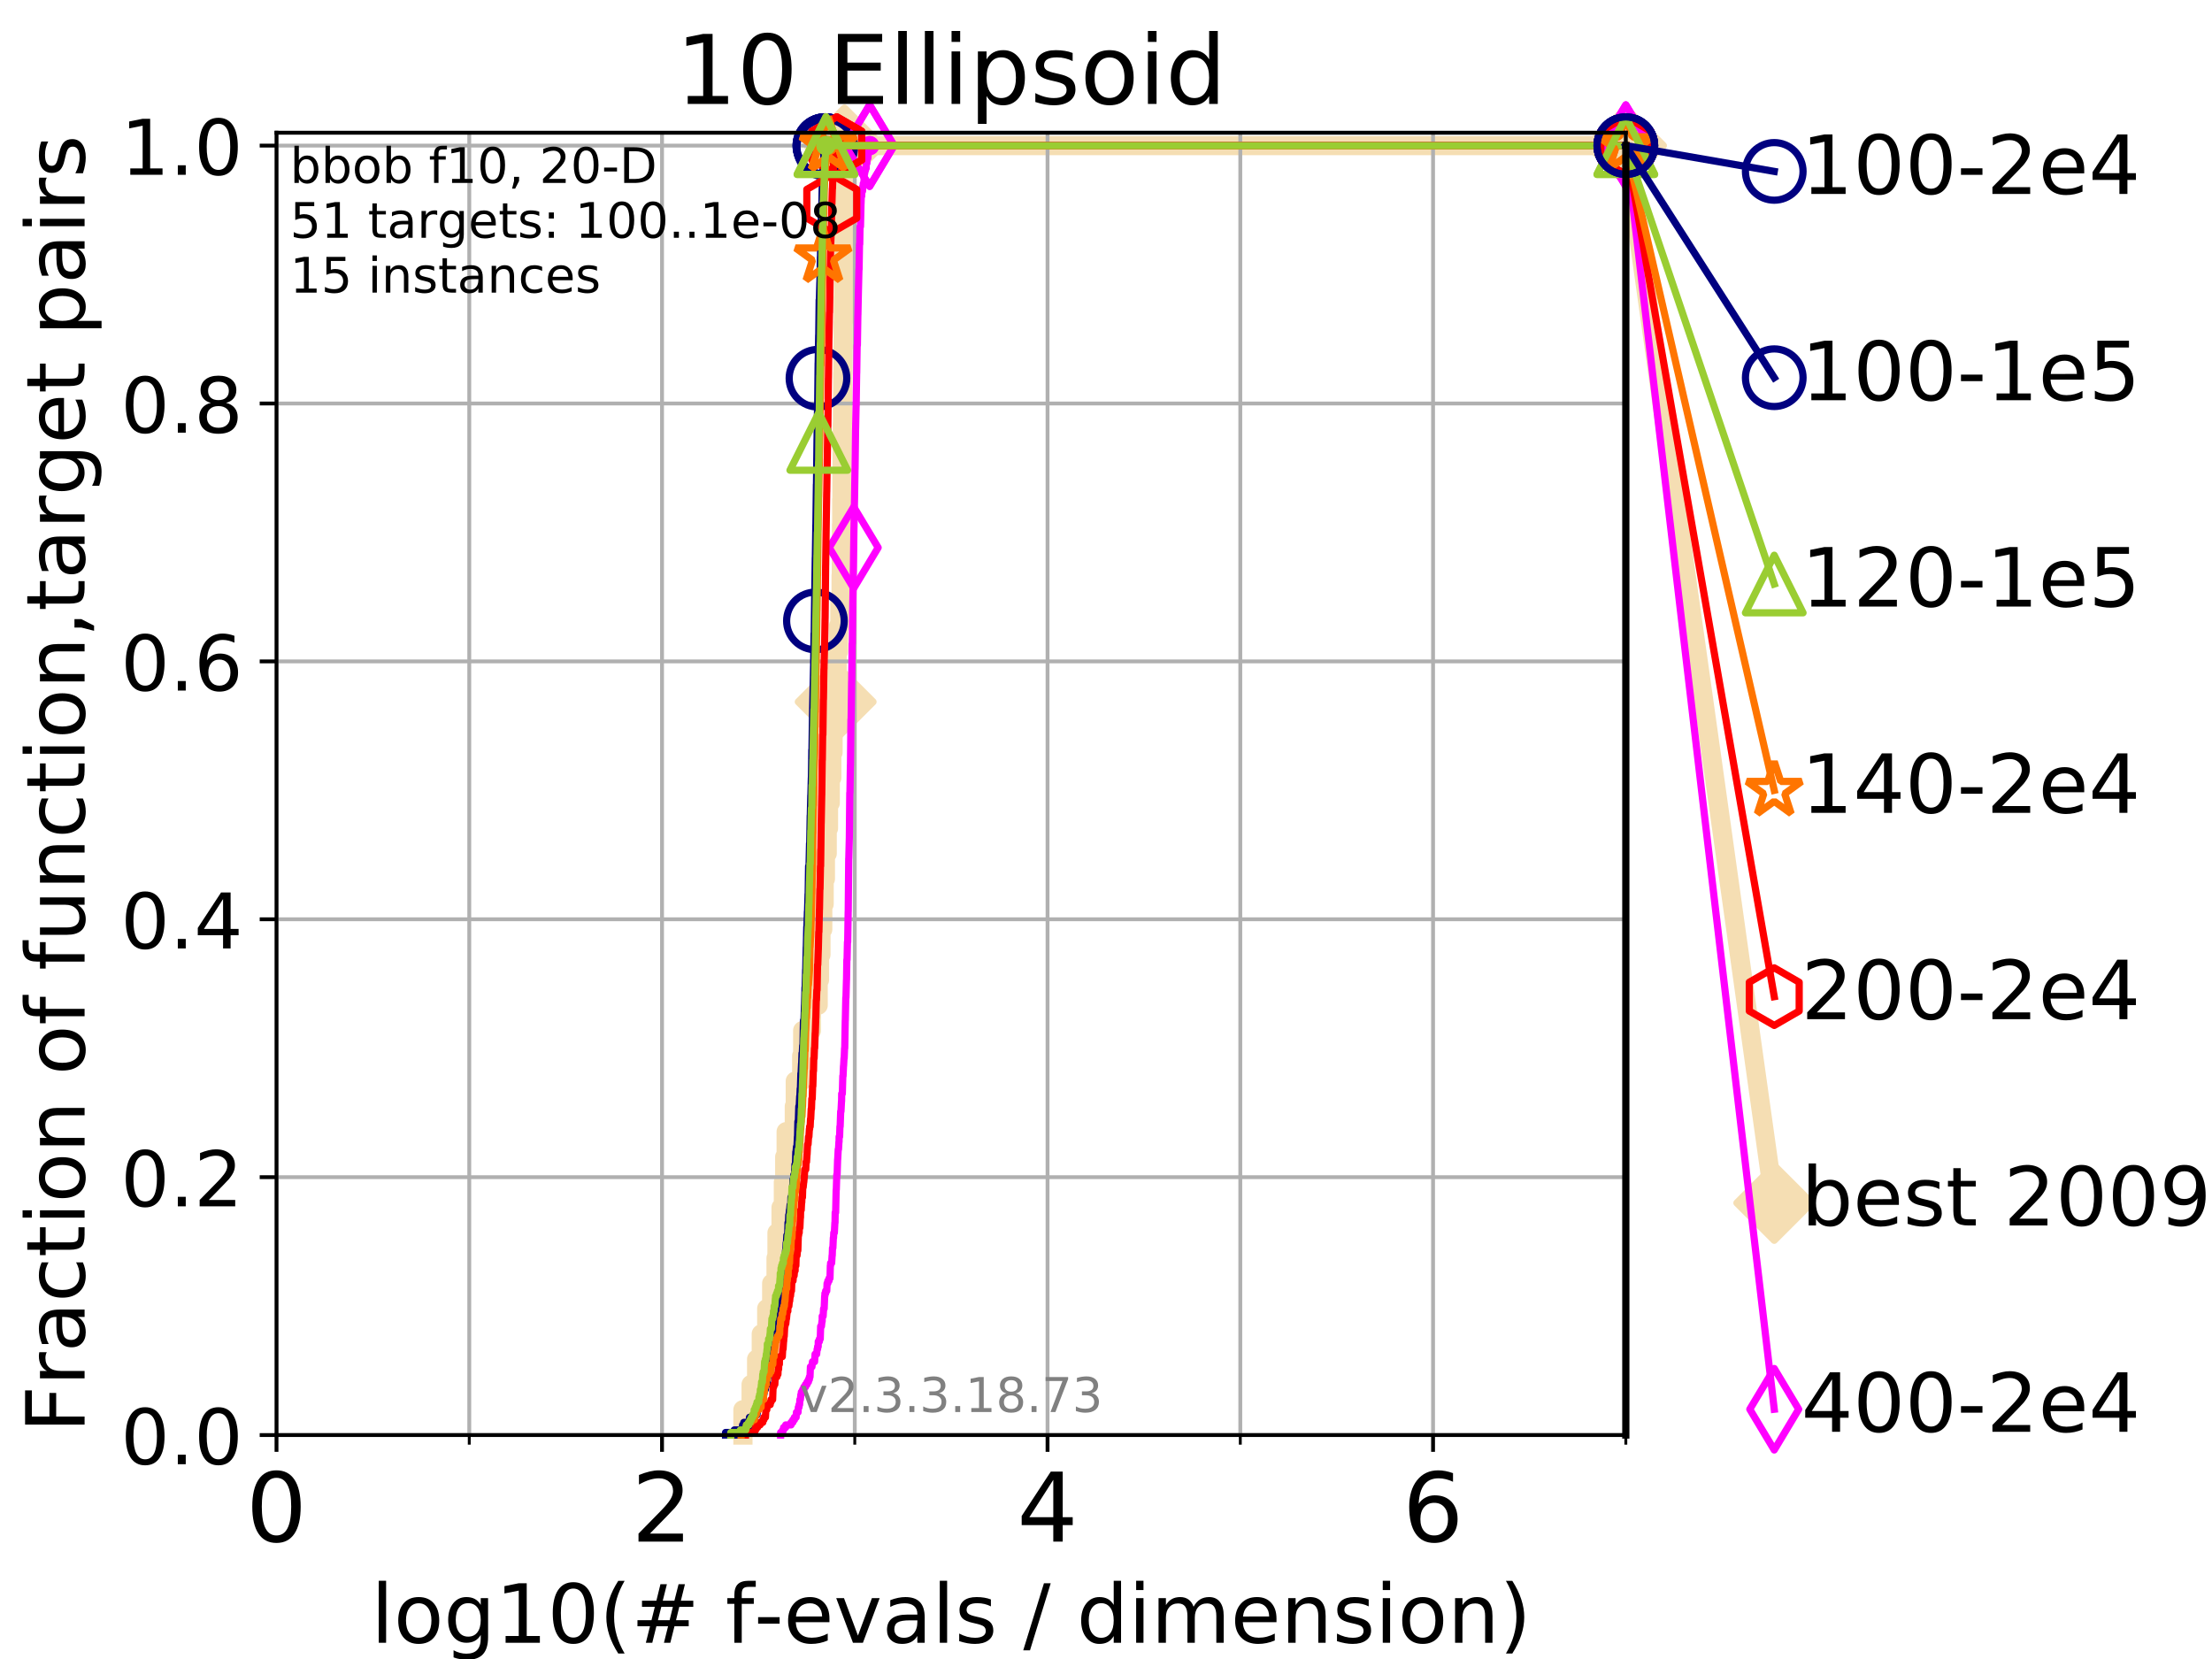 <?xml version="1.0" encoding="utf-8" standalone="no"?>
<!DOCTYPE svg PUBLIC "-//W3C//DTD SVG 1.1//EN"
  "http://www.w3.org/Graphics/SVG/1.1/DTD/svg11.dtd">
<!-- Created with matplotlib (https://matplotlib.org/) -->
<svg height="345.6pt" version="1.1" viewBox="0 0 460.8 345.6" width="460.8pt" xmlns="http://www.w3.org/2000/svg" xmlns:xlink="http://www.w3.org/1999/xlink">
 <defs>
  <style type="text/css">
*{stroke-linecap:butt;stroke-linejoin:round;}
  </style>
 </defs>
 <g id="figure_1">
  <g id="patch_1">
   <path d="M 0 345.6 
L 460.8 345.6 
L 460.8 0 
L 0 0 
z
" style="fill:#ffffff;"/>
  </g>
  <g id="axes_1">
   <g id="patch_2">
    <path d="M 57.6 298.944 
L 338.688 298.944 
L 338.688 27.648 
L 57.6 27.648 
z
" style="fill:#ffffff;"/>
   </g>
   <g id="line2d_1">
    <path d="M 154.764 298.944 
L 154.764 293.677 
L 156.47 293.677 
L 156.47 288.41 
L 157.619 288.41 
L 157.619 283.143 
L 158.589 283.143 
L 158.589 277.877 
L 159.721 277.877 
L 159.721 272.61 
L 160.758 272.61 
L 160.758 267.343 
L 161.668 267.343 
L 161.668 262.076 
L 161.863 262.076 
L 161.863 256.809 
L 162.708 256.809 
L 162.708 251.542 
L 163.187 251.542 
L 163.187 246.275 
L 163.471 246.275 
L 163.471 241.009 
L 163.771 241.009 
L 163.771 235.742 
L 165.472 235.742 
L 165.472 230.475 
L 165.672 230.475 
L 165.672 225.208 
L 167.009 225.208 
L 167.009 219.941 
L 167.215 219.941 
L 167.215 214.674 
L 169.034 214.674 
L 169.034 209.407 
L 170.441 209.407 
L 170.441 204.141 
L 170.714 204.141 
L 170.714 198.874 
L 171.013 198.874 
L 171.013 193.607 
L 171.393 193.607 
L 171.393 188.34 
L 171.682 188.34 
L 171.682 183.073 
L 171.948 183.073 
L 171.948 177.806 
L 172.323 177.806 
L 172.323 172.539 
L 172.593 172.539 
L 172.593 167.272 
L 172.956 167.272 
L 172.956 162.006 
L 173.276 162.006 
L 173.276 156.739 
L 173.538 156.739 
L 173.538 151.472 
L 173.798 151.472 
L 173.798 146.205 
L 174.084 146.205 
L 174.084 140.938 
L 174.401 140.938 
L 174.401 135.671 
L 174.682 135.671 
L 174.682 130.404 
L 174.958 130.404 
L 174.958 125.138 
L 175.217 125.138 
L 175.217 119.871 
L 175.264 119.871 
L 175.264 114.604 
L 175.307 114.604 
L 175.307 109.337 
L 175.347 109.337 
L 175.347 104.07 
L 175.393 104.07 
L 175.393 98.803 
L 175.429 98.803 
L 175.429 93.536 
L 175.466 93.536 
L 175.466 88.27 
L 175.503 88.27 
L 175.503 83.003 
L 175.551 83.003 
L 175.551 77.736 
L 175.589 77.736 
L 175.589 72.469 
L 175.635 72.469 
L 175.635 67.202 
L 175.681 67.202 
L 175.681 61.935 
L 175.714 61.935 
L 175.714 56.668 
L 175.753 56.668 
L 175.753 51.402 
L 175.796 51.402 
L 175.796 46.135 
L 175.835 46.135 
L 175.835 40.868 
L 175.882 40.868 
L 175.882 35.601 
L 175.921 35.601 
L 175.921 30.334 
L 338.688 30.334 
" style="fill:none;stroke:#f5deb3;stroke-linecap:square;stroke-width:4;"/>
   </g>
   <g id="line2d_2">
    <defs>
     <path d="M -0 7.778 
L 7.778 0 
L 0 -7.778 
L -7.778 -0 
z
" id="mc1dfe0ceba" style="stroke:#f5deb3;stroke-linejoin:miter;stroke-width:1.5;"/>
    </defs>
    <g>
     <use style="fill:#f5deb3;stroke:#f5deb3;stroke-linejoin:miter;stroke-width:1.5;" x="174.084" xlink:href="#mc1dfe0ceba" y="146.205"/>
     <use style="fill:#f5deb3;stroke:#f5deb3;stroke-linejoin:miter;stroke-width:1.5;" x="175.921" xlink:href="#mc1dfe0ceba" y="30.334"/>
     <use style="fill:#f5deb3;stroke:#f5deb3;stroke-linejoin:miter;stroke-width:1.5;" x="175.921" xlink:href="#mc1dfe0ceba" y="30.334"/>
     <use style="fill:#f5deb3;stroke:#f5deb3;stroke-linejoin:miter;stroke-width:1.5;" x="338.688" xlink:href="#mc1dfe0ceba" y="30.334"/>
    </g>
   </g>
   <g id="line2d_3">
    <path style="fill:none;stroke:#f5deb3;stroke-linecap:square;stroke-width:4;"/>
    <g/>
   </g>
   <g id="line2d_4">
    <path d="M 338.688 30.334 
L 369.608 250.594 
" style="fill:none;stroke:#f5deb3;stroke-linecap:square;stroke-width:4;"/>
    <g>
     <use style="fill:#f5deb3;stroke:#f5deb3;stroke-linejoin:miter;stroke-width:1.5;" x="338.688" xlink:href="#mc1dfe0ceba" y="30.334"/>
     <use style="fill:#f5deb3;stroke:#f5deb3;stroke-linejoin:miter;stroke-width:1.5;" x="369.608" xlink:href="#mc1dfe0ceba" y="250.594"/>
    </g>
   </g>
   <g id="matplotlib.axis_1">
    <g id="xtick_1">
     <g id="line2d_5">
      <path clip-path="url(#pc86701a8cf)" d="M 57.6 298.944 
L 57.6 27.648 
" style="fill:none;stroke:#b0b0b0;stroke-linecap:square;stroke-width:0.8;"/>
     </g>
     <g id="line2d_6">
      <defs>
       <path d="M 0 0 
L 0 3.5 
" id="m3da2f1bc4d" style="stroke:#000000;stroke-width:0.8;"/>
      </defs>
      <g>
       <use style="stroke:#000000;stroke-width:0.8;" x="57.6" xlink:href="#m3da2f1bc4d" y="298.944"/>
      </g>
     </g>
     <g id="text_1">
      <!-- 0 -->
      <defs>
       <path d="M 31.781 66.406 
Q 24.172 66.406 20.328 58.906 
Q 16.5 51.422 16.5 36.375 
Q 16.5 21.391 20.328 13.891 
Q 24.172 6.391 31.781 6.391 
Q 39.453 6.391 43.281 13.891 
Q 47.125 21.391 47.125 36.375 
Q 47.125 51.422 43.281 58.906 
Q 39.453 66.406 31.781 66.406 
z
M 31.781 74.219 
Q 44.047 74.219 50.516 64.516 
Q 56.984 54.828 56.984 36.375 
Q 56.984 17.969 50.516 8.266 
Q 44.047 -1.422 31.781 -1.422 
Q 19.531 -1.422 13.062 8.266 
Q 6.594 17.969 6.594 36.375 
Q 6.594 54.828 13.062 64.516 
Q 19.531 74.219 31.781 74.219 
z
" id="DejaVuSans-48"/>
      </defs>
      <g transform="translate(51.237 321.141)scale(0.2 -0.2)">
       <use xlink:href="#DejaVuSans-48"/>
      </g>
     </g>
    </g>
    <g id="xtick_2">
     <g id="line2d_7">
      <path clip-path="url(#pc86701a8cf)" d="M 137.911 298.944 
L 137.911 27.648 
" style="fill:none;stroke:#b0b0b0;stroke-linecap:square;stroke-width:0.8;"/>
     </g>
     <g id="line2d_8">
      <g>
       <use style="stroke:#000000;stroke-width:0.8;" x="137.911" xlink:href="#m3da2f1bc4d" y="298.944"/>
      </g>
     </g>
     <g id="text_2">
      <!-- 2 -->
      <defs>
       <path d="M 19.188 8.297 
L 53.609 8.297 
L 53.609 0 
L 7.328 0 
L 7.328 8.297 
Q 12.938 14.109 22.625 23.891 
Q 32.328 33.688 34.812 36.531 
Q 39.547 41.844 41.422 45.531 
Q 43.312 49.219 43.312 52.781 
Q 43.312 58.594 39.234 62.25 
Q 35.156 65.922 28.609 65.922 
Q 23.969 65.922 18.812 64.312 
Q 13.672 62.703 7.812 59.422 
L 7.812 69.391 
Q 13.766 71.781 18.938 73 
Q 24.125 74.219 28.422 74.219 
Q 39.75 74.219 46.484 68.547 
Q 53.219 62.891 53.219 53.422 
Q 53.219 48.922 51.531 44.891 
Q 49.859 40.875 45.406 35.406 
Q 44.188 33.984 37.641 27.219 
Q 31.109 20.453 19.188 8.297 
z
" id="DejaVuSans-50"/>
      </defs>
      <g transform="translate(131.548 321.141)scale(0.2 -0.2)">
       <use xlink:href="#DejaVuSans-50"/>
      </g>
     </g>
    </g>
    <g id="xtick_3">
     <g id="line2d_9">
      <path clip-path="url(#pc86701a8cf)" d="M 218.222 298.944 
L 218.222 27.648 
" style="fill:none;stroke:#b0b0b0;stroke-linecap:square;stroke-width:0.8;"/>
     </g>
     <g id="line2d_10">
      <g>
       <use style="stroke:#000000;stroke-width:0.8;" x="218.222" xlink:href="#m3da2f1bc4d" y="298.944"/>
      </g>
     </g>
     <g id="text_3">
      <!-- 4 -->
      <defs>
       <path d="M 37.797 64.312 
L 12.891 25.391 
L 37.797 25.391 
z
M 35.203 72.906 
L 47.609 72.906 
L 47.609 25.391 
L 58.016 25.391 
L 58.016 17.188 
L 47.609 17.188 
L 47.609 0 
L 37.797 0 
L 37.797 17.188 
L 4.891 17.188 
L 4.891 26.703 
z
" id="DejaVuSans-52"/>
      </defs>
      <g transform="translate(211.859 321.141)scale(0.2 -0.2)">
       <use xlink:href="#DejaVuSans-52"/>
      </g>
     </g>
    </g>
    <g id="xtick_4">
     <g id="line2d_11">
      <path clip-path="url(#pc86701a8cf)" d="M 298.533 298.944 
L 298.533 27.648 
" style="fill:none;stroke:#b0b0b0;stroke-linecap:square;stroke-width:0.8;"/>
     </g>
     <g id="line2d_12">
      <g>
       <use style="stroke:#000000;stroke-width:0.8;" x="298.533" xlink:href="#m3da2f1bc4d" y="298.944"/>
      </g>
     </g>
     <g id="text_4">
      <!-- 6 -->
      <defs>
       <path d="M 33.016 40.375 
Q 26.375 40.375 22.484 35.828 
Q 18.609 31.297 18.609 23.391 
Q 18.609 15.531 22.484 10.953 
Q 26.375 6.391 33.016 6.391 
Q 39.656 6.391 43.531 10.953 
Q 47.406 15.531 47.406 23.391 
Q 47.406 31.297 43.531 35.828 
Q 39.656 40.375 33.016 40.375 
z
M 52.594 71.297 
L 52.594 62.312 
Q 48.875 64.062 45.094 64.984 
Q 41.312 65.922 37.594 65.922 
Q 27.828 65.922 22.672 59.328 
Q 17.531 52.734 16.797 39.406 
Q 19.672 43.656 24.016 45.922 
Q 28.375 48.188 33.594 48.188 
Q 44.578 48.188 50.953 41.516 
Q 57.328 34.859 57.328 23.391 
Q 57.328 12.156 50.688 5.359 
Q 44.047 -1.422 33.016 -1.422 
Q 20.359 -1.422 13.672 8.266 
Q 6.984 17.969 6.984 36.375 
Q 6.984 53.656 15.188 63.938 
Q 23.391 74.219 37.203 74.219 
Q 40.922 74.219 44.703 73.484 
Q 48.484 72.75 52.594 71.297 
z
" id="DejaVuSans-54"/>
      </defs>
      <g transform="translate(292.17 321.141)scale(0.2 -0.2)">
       <use xlink:href="#DejaVuSans-54"/>
      </g>
     </g>
    </g>
    <g id="xtick_5">
     <g id="line2d_13">
      <path clip-path="url(#pc86701a8cf)" d="M 97.755 298.944 
L 97.755 27.648 
" style="fill:none;stroke:#b0b0b0;stroke-linecap:square;stroke-width:0.8;"/>
     </g>
     <g id="line2d_14">
      <defs>
       <path d="M 0 0 
L 0 2 
" id="maceab91b69" style="stroke:#000000;stroke-width:0.6;"/>
      </defs>
      <g>
       <use style="stroke:#000000;stroke-width:0.6;" x="97.755" xlink:href="#maceab91b69" y="298.944"/>
      </g>
     </g>
    </g>
    <g id="xtick_6">
     <g id="line2d_15">
      <path clip-path="url(#pc86701a8cf)" d="M 178.066 298.944 
L 178.066 27.648 
" style="fill:none;stroke:#b0b0b0;stroke-linecap:square;stroke-width:0.8;"/>
     </g>
     <g id="line2d_16">
      <g>
       <use style="stroke:#000000;stroke-width:0.6;" x="178.066" xlink:href="#maceab91b69" y="298.944"/>
      </g>
     </g>
    </g>
    <g id="xtick_7">
     <g id="line2d_17">
      <path clip-path="url(#pc86701a8cf)" d="M 258.377 298.944 
L 258.377 27.648 
" style="fill:none;stroke:#b0b0b0;stroke-linecap:square;stroke-width:0.8;"/>
     </g>
     <g id="line2d_18">
      <g>
       <use style="stroke:#000000;stroke-width:0.6;" x="258.377" xlink:href="#maceab91b69" y="298.944"/>
      </g>
     </g>
    </g>
    <g id="xtick_8">
     <g id="line2d_19">
      <path clip-path="url(#pc86701a8cf)" d="M 338.688 298.944 
L 338.688 27.648 
" style="fill:none;stroke:#b0b0b0;stroke-linecap:square;stroke-width:0.8;"/>
     </g>
     <g id="line2d_20">
      <g>
       <use style="stroke:#000000;stroke-width:0.6;" x="338.688" xlink:href="#maceab91b69" y="298.944"/>
      </g>
     </g>
    </g>
    <g id="text_5">
     <!-- log10(# f-evals / dimension) -->
     <defs>
      <path d="M 9.422 75.984 
L 18.406 75.984 
L 18.406 0 
L 9.422 0 
z
" id="DejaVuSans-108"/>
      <path d="M 30.609 48.391 
Q 23.391 48.391 19.188 42.75 
Q 14.984 37.109 14.984 27.297 
Q 14.984 17.484 19.156 11.844 
Q 23.344 6.203 30.609 6.203 
Q 37.797 6.203 41.984 11.859 
Q 46.188 17.531 46.188 27.297 
Q 46.188 37.016 41.984 42.703 
Q 37.797 48.391 30.609 48.391 
z
M 30.609 56 
Q 42.328 56 49.016 48.375 
Q 55.719 40.766 55.719 27.297 
Q 55.719 13.875 49.016 6.219 
Q 42.328 -1.422 30.609 -1.422 
Q 18.844 -1.422 12.172 6.219 
Q 5.516 13.875 5.516 27.297 
Q 5.516 40.766 12.172 48.375 
Q 18.844 56 30.609 56 
z
" id="DejaVuSans-111"/>
      <path d="M 45.406 27.984 
Q 45.406 37.75 41.375 43.109 
Q 37.359 48.484 30.078 48.484 
Q 22.859 48.484 18.828 43.109 
Q 14.797 37.75 14.797 27.984 
Q 14.797 18.266 18.828 12.891 
Q 22.859 7.516 30.078 7.516 
Q 37.359 7.516 41.375 12.891 
Q 45.406 18.266 45.406 27.984 
z
M 54.391 6.781 
Q 54.391 -7.172 48.188 -13.984 
Q 42 -20.797 29.203 -20.797 
Q 24.469 -20.797 20.266 -20.094 
Q 16.062 -19.391 12.109 -17.922 
L 12.109 -9.188 
Q 16.062 -11.328 19.922 -12.344 
Q 23.781 -13.375 27.781 -13.375 
Q 36.625 -13.375 41.016 -8.766 
Q 45.406 -4.156 45.406 5.172 
L 45.406 9.625 
Q 42.625 4.781 38.281 2.391 
Q 33.938 0 27.875 0 
Q 17.828 0 11.672 7.656 
Q 5.516 15.328 5.516 27.984 
Q 5.516 40.672 11.672 48.328 
Q 17.828 56 27.875 56 
Q 33.938 56 38.281 53.609 
Q 42.625 51.219 45.406 46.391 
L 45.406 54.688 
L 54.391 54.688 
z
" id="DejaVuSans-103"/>
      <path d="M 12.406 8.297 
L 28.516 8.297 
L 28.516 63.922 
L 10.984 60.406 
L 10.984 69.391 
L 28.422 72.906 
L 38.281 72.906 
L 38.281 8.297 
L 54.391 8.297 
L 54.391 0 
L 12.406 0 
z
" id="DejaVuSans-49"/>
      <path d="M 31 75.875 
Q 24.469 64.656 21.281 53.656 
Q 18.109 42.672 18.109 31.391 
Q 18.109 20.125 21.312 9.062 
Q 24.516 -2 31 -13.188 
L 23.188 -13.188 
Q 15.875 -1.703 12.234 9.375 
Q 8.594 20.453 8.594 31.391 
Q 8.594 42.281 12.203 53.312 
Q 15.828 64.359 23.188 75.875 
z
" id="DejaVuSans-40"/>
      <path d="M 51.125 44 
L 36.922 44 
L 32.812 27.688 
L 47.125 27.688 
z
M 43.797 71.781 
L 38.719 51.516 
L 52.984 51.516 
L 58.109 71.781 
L 65.922 71.781 
L 60.891 51.516 
L 76.125 51.516 
L 76.125 44 
L 58.984 44 
L 54.984 27.688 
L 70.516 27.688 
L 70.516 20.219 
L 53.078 20.219 
L 48 0 
L 40.188 0 
L 45.219 20.219 
L 30.906 20.219 
L 25.875 0 
L 18.016 0 
L 23.094 20.219 
L 7.719 20.219 
L 7.719 27.688 
L 24.906 27.688 
L 29 44 
L 13.281 44 
L 13.281 51.516 
L 30.906 51.516 
L 35.891 71.781 
z
" id="DejaVuSans-35"/>
      <path id="DejaVuSans-32"/>
      <path d="M 37.109 75.984 
L 37.109 68.5 
L 28.516 68.5 
Q 23.688 68.5 21.797 66.547 
Q 19.922 64.594 19.922 59.516 
L 19.922 54.688 
L 34.719 54.688 
L 34.719 47.703 
L 19.922 47.703 
L 19.922 0 
L 10.891 0 
L 10.891 47.703 
L 2.297 47.703 
L 2.297 54.688 
L 10.891 54.688 
L 10.891 58.5 
Q 10.891 67.625 15.141 71.797 
Q 19.391 75.984 28.609 75.984 
z
" id="DejaVuSans-102"/>
      <path d="M 4.891 31.391 
L 31.203 31.391 
L 31.203 23.391 
L 4.891 23.391 
z
" id="DejaVuSans-45"/>
      <path d="M 56.203 29.594 
L 56.203 25.203 
L 14.891 25.203 
Q 15.484 15.922 20.484 11.062 
Q 25.484 6.203 34.422 6.203 
Q 39.594 6.203 44.453 7.469 
Q 49.312 8.734 54.109 11.281 
L 54.109 2.781 
Q 49.266 0.734 44.188 -0.344 
Q 39.109 -1.422 33.891 -1.422 
Q 20.797 -1.422 13.156 6.188 
Q 5.516 13.812 5.516 26.812 
Q 5.516 40.234 12.766 48.109 
Q 20.016 56 32.328 56 
Q 43.359 56 49.781 48.891 
Q 56.203 41.797 56.203 29.594 
z
M 47.219 32.234 
Q 47.125 39.594 43.094 43.984 
Q 39.062 48.391 32.422 48.391 
Q 24.906 48.391 20.391 44.141 
Q 15.875 39.891 15.188 32.172 
z
" id="DejaVuSans-101"/>
      <path d="M 2.984 54.688 
L 12.5 54.688 
L 29.594 8.797 
L 46.688 54.688 
L 56.203 54.688 
L 35.688 0 
L 23.484 0 
z
" id="DejaVuSans-118"/>
      <path d="M 34.281 27.484 
Q 23.391 27.484 19.188 25 
Q 14.984 22.516 14.984 16.5 
Q 14.984 11.719 18.141 8.906 
Q 21.297 6.109 26.703 6.109 
Q 34.188 6.109 38.703 11.406 
Q 43.219 16.703 43.219 25.484 
L 43.219 27.484 
z
M 52.203 31.203 
L 52.203 0 
L 43.219 0 
L 43.219 8.297 
Q 40.141 3.328 35.547 0.953 
Q 30.953 -1.422 24.312 -1.422 
Q 15.922 -1.422 10.953 3.297 
Q 6 8.016 6 15.922 
Q 6 25.141 12.172 29.828 
Q 18.359 34.516 30.609 34.516 
L 43.219 34.516 
L 43.219 35.406 
Q 43.219 41.609 39.141 45 
Q 35.062 48.391 27.688 48.391 
Q 23 48.391 18.547 47.266 
Q 14.109 46.141 10.016 43.891 
L 10.016 52.203 
Q 14.938 54.109 19.578 55.047 
Q 24.219 56 28.609 56 
Q 40.484 56 46.344 49.844 
Q 52.203 43.703 52.203 31.203 
z
" id="DejaVuSans-97"/>
      <path d="M 44.281 53.078 
L 44.281 44.578 
Q 40.484 46.531 36.375 47.5 
Q 32.281 48.484 27.875 48.484 
Q 21.188 48.484 17.844 46.438 
Q 14.5 44.391 14.5 40.281 
Q 14.5 37.156 16.891 35.375 
Q 19.281 33.594 26.516 31.984 
L 29.594 31.297 
Q 39.156 29.25 43.188 25.516 
Q 47.219 21.781 47.219 15.094 
Q 47.219 7.469 41.188 3.016 
Q 35.156 -1.422 24.609 -1.422 
Q 20.219 -1.422 15.453 -0.562 
Q 10.688 0.297 5.422 2 
L 5.422 11.281 
Q 10.406 8.688 15.234 7.391 
Q 20.062 6.109 24.812 6.109 
Q 31.156 6.109 34.562 8.281 
Q 37.984 10.453 37.984 14.406 
Q 37.984 18.062 35.516 20.016 
Q 33.062 21.969 24.703 23.781 
L 21.578 24.516 
Q 13.234 26.266 9.516 29.906 
Q 5.812 33.547 5.812 39.891 
Q 5.812 47.609 11.281 51.797 
Q 16.75 56 26.812 56 
Q 31.781 56 36.172 55.266 
Q 40.578 54.547 44.281 53.078 
z
" id="DejaVuSans-115"/>
      <path d="M 25.391 72.906 
L 33.688 72.906 
L 8.297 -9.281 
L 0 -9.281 
z
" id="DejaVuSans-47"/>
      <path d="M 45.406 46.391 
L 45.406 75.984 
L 54.391 75.984 
L 54.391 0 
L 45.406 0 
L 45.406 8.203 
Q 42.578 3.328 38.25 0.953 
Q 33.938 -1.422 27.875 -1.422 
Q 17.969 -1.422 11.734 6.484 
Q 5.516 14.406 5.516 27.297 
Q 5.516 40.188 11.734 48.094 
Q 17.969 56 27.875 56 
Q 33.938 56 38.25 53.625 
Q 42.578 51.266 45.406 46.391 
z
M 14.797 27.297 
Q 14.797 17.391 18.875 11.75 
Q 22.953 6.109 30.078 6.109 
Q 37.203 6.109 41.297 11.75 
Q 45.406 17.391 45.406 27.297 
Q 45.406 37.203 41.297 42.844 
Q 37.203 48.484 30.078 48.484 
Q 22.953 48.484 18.875 42.844 
Q 14.797 37.203 14.797 27.297 
z
" id="DejaVuSans-100"/>
      <path d="M 9.422 54.688 
L 18.406 54.688 
L 18.406 0 
L 9.422 0 
z
M 9.422 75.984 
L 18.406 75.984 
L 18.406 64.594 
L 9.422 64.594 
z
" id="DejaVuSans-105"/>
      <path d="M 52 44.188 
Q 55.375 50.25 60.062 53.125 
Q 64.75 56 71.094 56 
Q 79.641 56 84.281 50.016 
Q 88.922 44.047 88.922 33.016 
L 88.922 0 
L 79.891 0 
L 79.891 32.719 
Q 79.891 40.578 77.094 44.375 
Q 74.312 48.188 68.609 48.188 
Q 61.625 48.188 57.562 43.547 
Q 53.516 38.922 53.516 30.906 
L 53.516 0 
L 44.484 0 
L 44.484 32.719 
Q 44.484 40.625 41.703 44.406 
Q 38.922 48.188 33.109 48.188 
Q 26.219 48.188 22.156 43.531 
Q 18.109 38.875 18.109 30.906 
L 18.109 0 
L 9.078 0 
L 9.078 54.688 
L 18.109 54.688 
L 18.109 46.188 
Q 21.188 51.219 25.484 53.609 
Q 29.781 56 35.688 56 
Q 41.656 56 45.828 52.969 
Q 50 49.953 52 44.188 
z
" id="DejaVuSans-109"/>
      <path d="M 54.891 33.016 
L 54.891 0 
L 45.906 0 
L 45.906 32.719 
Q 45.906 40.484 42.875 44.328 
Q 39.844 48.188 33.797 48.188 
Q 26.516 48.188 22.312 43.547 
Q 18.109 38.922 18.109 30.906 
L 18.109 0 
L 9.078 0 
L 9.078 54.688 
L 18.109 54.688 
L 18.109 46.188 
Q 21.344 51.125 25.703 53.562 
Q 30.078 56 35.797 56 
Q 45.219 56 50.047 50.172 
Q 54.891 44.344 54.891 33.016 
z
" id="DejaVuSans-110"/>
      <path d="M 8.016 75.875 
L 15.828 75.875 
Q 23.141 64.359 26.781 53.312 
Q 30.422 42.281 30.422 31.391 
Q 30.422 20.453 26.781 9.375 
Q 23.141 -1.703 15.828 -13.188 
L 8.016 -13.188 
Q 14.5 -2 17.703 9.062 
Q 20.906 20.125 20.906 31.391 
Q 20.906 42.672 17.703 53.656 
Q 14.5 64.656 8.016 75.875 
z
" id="DejaVuSans-41"/>
     </defs>
     <g transform="translate(77.303 342.218)scale(0.17 -0.17)">
      <use xlink:href="#DejaVuSans-108"/>
      <use x="27.783" xlink:href="#DejaVuSans-111"/>
      <use x="88.965" xlink:href="#DejaVuSans-103"/>
      <use x="152.441" xlink:href="#DejaVuSans-49"/>
      <use x="216.064" xlink:href="#DejaVuSans-48"/>
      <use x="279.688" xlink:href="#DejaVuSans-40"/>
      <use x="318.701" xlink:href="#DejaVuSans-35"/>
      <use x="402.49" xlink:href="#DejaVuSans-32"/>
      <use x="434.277" xlink:href="#DejaVuSans-102"/>
      <use x="469.404" xlink:href="#DejaVuSans-45"/>
      <use x="505.488" xlink:href="#DejaVuSans-101"/>
      <use x="567.012" xlink:href="#DejaVuSans-118"/>
      <use x="626.191" xlink:href="#DejaVuSans-97"/>
      <use x="687.471" xlink:href="#DejaVuSans-108"/>
      <use x="715.254" xlink:href="#DejaVuSans-115"/>
      <use x="767.354" xlink:href="#DejaVuSans-32"/>
      <use x="799.141" xlink:href="#DejaVuSans-47"/>
      <use x="832.832" xlink:href="#DejaVuSans-32"/>
      <use x="864.619" xlink:href="#DejaVuSans-100"/>
      <use x="928.096" xlink:href="#DejaVuSans-105"/>
      <use x="955.879" xlink:href="#DejaVuSans-109"/>
      <use x="1053.291" xlink:href="#DejaVuSans-101"/>
      <use x="1114.814" xlink:href="#DejaVuSans-110"/>
      <use x="1178.193" xlink:href="#DejaVuSans-115"/>
      <use x="1230.293" xlink:href="#DejaVuSans-105"/>
      <use x="1258.076" xlink:href="#DejaVuSans-111"/>
      <use x="1319.258" xlink:href="#DejaVuSans-110"/>
      <use x="1382.637" xlink:href="#DejaVuSans-41"/>
     </g>
    </g>
   </g>
   <g id="matplotlib.axis_2">
    <g id="ytick_1">
     <g id="line2d_21">
      <path clip-path="url(#pc86701a8cf)" d="M 57.6 298.944 
L 338.688 298.944 
" style="fill:none;stroke:#b0b0b0;stroke-linecap:square;stroke-width:0.8;"/>
     </g>
     <g id="line2d_22">
      <defs>
       <path d="M 0 0 
L -3.5 0 
" id="mc09deda4fa" style="stroke:#000000;stroke-width:0.8;"/>
      </defs>
      <g>
       <use style="stroke:#000000;stroke-width:0.8;" x="57.6" xlink:href="#mc09deda4fa" y="298.944"/>
      </g>
     </g>
     <g id="text_6">
      <!-- 0.0 -->
      <defs>
       <path d="M 10.688 12.406 
L 21 12.406 
L 21 0 
L 10.688 0 
z
" id="DejaVuSans-46"/>
      </defs>
      <g transform="translate(25.155 305.023)scale(0.16 -0.16)">
       <use xlink:href="#DejaVuSans-48"/>
       <use x="63.623" xlink:href="#DejaVuSans-46"/>
       <use x="95.41" xlink:href="#DejaVuSans-48"/>
      </g>
     </g>
    </g>
    <g id="ytick_2">
     <g id="line2d_23">
      <path clip-path="url(#pc86701a8cf)" d="M 57.6 245.222 
L 338.688 245.222 
" style="fill:none;stroke:#b0b0b0;stroke-linecap:square;stroke-width:0.8;"/>
     </g>
     <g id="line2d_24">
      <g>
       <use style="stroke:#000000;stroke-width:0.8;" x="57.6" xlink:href="#mc09deda4fa" y="245.222"/>
      </g>
     </g>
     <g id="text_7">
      <!-- 0.2 -->
      <g transform="translate(25.155 251.301)scale(0.16 -0.16)">
       <use xlink:href="#DejaVuSans-48"/>
       <use x="63.623" xlink:href="#DejaVuSans-46"/>
       <use x="95.41" xlink:href="#DejaVuSans-50"/>
      </g>
     </g>
    </g>
    <g id="ytick_3">
     <g id="line2d_25">
      <path clip-path="url(#pc86701a8cf)" d="M 57.6 191.5 
L 338.688 191.5 
" style="fill:none;stroke:#b0b0b0;stroke-linecap:square;stroke-width:0.8;"/>
     </g>
     <g id="line2d_26">
      <g>
       <use style="stroke:#000000;stroke-width:0.8;" x="57.6" xlink:href="#mc09deda4fa" y="191.5"/>
      </g>
     </g>
     <g id="text_8">
      <!-- 0.4 -->
      <g transform="translate(25.155 197.579)scale(0.16 -0.16)">
       <use xlink:href="#DejaVuSans-48"/>
       <use x="63.623" xlink:href="#DejaVuSans-46"/>
       <use x="95.41" xlink:href="#DejaVuSans-52"/>
      </g>
     </g>
    </g>
    <g id="ytick_4">
     <g id="line2d_27">
      <path clip-path="url(#pc86701a8cf)" d="M 57.6 137.778 
L 338.688 137.778 
" style="fill:none;stroke:#b0b0b0;stroke-linecap:square;stroke-width:0.8;"/>
     </g>
     <g id="line2d_28">
      <g>
       <use style="stroke:#000000;stroke-width:0.8;" x="57.6" xlink:href="#mc09deda4fa" y="137.778"/>
      </g>
     </g>
     <g id="text_9">
      <!-- 0.6 -->
      <g transform="translate(25.155 143.857)scale(0.16 -0.16)">
       <use xlink:href="#DejaVuSans-48"/>
       <use x="63.623" xlink:href="#DejaVuSans-46"/>
       <use x="95.41" xlink:href="#DejaVuSans-54"/>
      </g>
     </g>
    </g>
    <g id="ytick_5">
     <g id="line2d_29">
      <path clip-path="url(#pc86701a8cf)" d="M 57.6 84.056 
L 338.688 84.056 
" style="fill:none;stroke:#b0b0b0;stroke-linecap:square;stroke-width:0.8;"/>
     </g>
     <g id="line2d_30">
      <g>
       <use style="stroke:#000000;stroke-width:0.8;" x="57.6" xlink:href="#mc09deda4fa" y="84.056"/>
      </g>
     </g>
     <g id="text_10">
      <!-- 0.8 -->
      <defs>
       <path d="M 31.781 34.625 
Q 24.75 34.625 20.719 30.859 
Q 16.703 27.094 16.703 20.516 
Q 16.703 13.922 20.719 10.156 
Q 24.75 6.391 31.781 6.391 
Q 38.812 6.391 42.859 10.172 
Q 46.922 13.969 46.922 20.516 
Q 46.922 27.094 42.891 30.859 
Q 38.875 34.625 31.781 34.625 
z
M 21.922 38.812 
Q 15.578 40.375 12.031 44.719 
Q 8.5 49.078 8.5 55.328 
Q 8.5 64.062 14.719 69.141 
Q 20.953 74.219 31.781 74.219 
Q 42.672 74.219 48.875 69.141 
Q 55.078 64.062 55.078 55.328 
Q 55.078 49.078 51.531 44.719 
Q 48 40.375 41.703 38.812 
Q 48.828 37.156 52.797 32.312 
Q 56.781 27.484 56.781 20.516 
Q 56.781 9.906 50.312 4.234 
Q 43.844 -1.422 31.781 -1.422 
Q 19.734 -1.422 13.25 4.234 
Q 6.781 9.906 6.781 20.516 
Q 6.781 27.484 10.781 32.312 
Q 14.797 37.156 21.922 38.812 
z
M 18.312 54.391 
Q 18.312 48.734 21.844 45.562 
Q 25.391 42.391 31.781 42.391 
Q 38.141 42.391 41.719 45.562 
Q 45.312 48.734 45.312 54.391 
Q 45.312 60.062 41.719 63.234 
Q 38.141 66.406 31.781 66.406 
Q 25.391 66.406 21.844 63.234 
Q 18.312 60.062 18.312 54.391 
z
" id="DejaVuSans-56"/>
      </defs>
      <g transform="translate(25.155 90.135)scale(0.16 -0.16)">
       <use xlink:href="#DejaVuSans-48"/>
       <use x="63.623" xlink:href="#DejaVuSans-46"/>
       <use x="95.41" xlink:href="#DejaVuSans-56"/>
      </g>
     </g>
    </g>
    <g id="ytick_6">
     <g id="line2d_31">
      <path clip-path="url(#pc86701a8cf)" d="M 57.6 30.334 
L 338.688 30.334 
" style="fill:none;stroke:#b0b0b0;stroke-linecap:square;stroke-width:0.8;"/>
     </g>
     <g id="line2d_32">
      <g>
       <use style="stroke:#000000;stroke-width:0.8;" x="57.6" xlink:href="#mc09deda4fa" y="30.334"/>
      </g>
     </g>
     <g id="text_11">
      <!-- 1.0 -->
      <g transform="translate(25.155 36.413)scale(0.16 -0.16)">
       <use xlink:href="#DejaVuSans-49"/>
       <use x="63.623" xlink:href="#DejaVuSans-46"/>
       <use x="95.41" xlink:href="#DejaVuSans-48"/>
      </g>
     </g>
    </g>
    <g id="text_12">
     <!-- Fraction of function,target pairs -->
     <defs>
      <path d="M 9.812 72.906 
L 51.703 72.906 
L 51.703 64.594 
L 19.672 64.594 
L 19.672 43.109 
L 48.578 43.109 
L 48.578 34.812 
L 19.672 34.812 
L 19.672 0 
L 9.812 0 
z
" id="DejaVuSans-70"/>
      <path d="M 41.109 46.297 
Q 39.594 47.172 37.812 47.578 
Q 36.031 48 33.891 48 
Q 26.266 48 22.188 43.047 
Q 18.109 38.094 18.109 28.812 
L 18.109 0 
L 9.078 0 
L 9.078 54.688 
L 18.109 54.688 
L 18.109 46.188 
Q 20.953 51.172 25.484 53.578 
Q 30.031 56 36.531 56 
Q 37.453 56 38.578 55.875 
Q 39.703 55.766 41.062 55.516 
z
" id="DejaVuSans-114"/>
      <path d="M 48.781 52.594 
L 48.781 44.188 
Q 44.969 46.297 41.141 47.344 
Q 37.312 48.391 33.406 48.391 
Q 24.656 48.391 19.812 42.844 
Q 14.984 37.312 14.984 27.297 
Q 14.984 17.281 19.812 11.734 
Q 24.656 6.203 33.406 6.203 
Q 37.312 6.203 41.141 7.25 
Q 44.969 8.297 48.781 10.406 
L 48.781 2.094 
Q 45.016 0.344 40.984 -0.531 
Q 36.969 -1.422 32.422 -1.422 
Q 20.062 -1.422 12.781 6.344 
Q 5.516 14.109 5.516 27.297 
Q 5.516 40.672 12.859 48.328 
Q 20.219 56 33.016 56 
Q 37.156 56 41.109 55.141 
Q 45.062 54.297 48.781 52.594 
z
" id="DejaVuSans-99"/>
      <path d="M 18.312 70.219 
L 18.312 54.688 
L 36.812 54.688 
L 36.812 47.703 
L 18.312 47.703 
L 18.312 18.016 
Q 18.312 11.328 20.141 9.422 
Q 21.969 7.516 27.594 7.516 
L 36.812 7.516 
L 36.812 0 
L 27.594 0 
Q 17.188 0 13.234 3.875 
Q 9.281 7.766 9.281 18.016 
L 9.281 47.703 
L 2.688 47.703 
L 2.688 54.688 
L 9.281 54.688 
L 9.281 70.219 
z
" id="DejaVuSans-116"/>
      <path d="M 8.5 21.578 
L 8.5 54.688 
L 17.484 54.688 
L 17.484 21.922 
Q 17.484 14.156 20.5 10.266 
Q 23.531 6.391 29.594 6.391 
Q 36.859 6.391 41.078 11.031 
Q 45.312 15.672 45.312 23.688 
L 45.312 54.688 
L 54.297 54.688 
L 54.297 0 
L 45.312 0 
L 45.312 8.406 
Q 42.047 3.422 37.719 1 
Q 33.406 -1.422 27.688 -1.422 
Q 18.266 -1.422 13.375 4.438 
Q 8.5 10.297 8.5 21.578 
z
M 31.109 56 
z
" id="DejaVuSans-117"/>
      <path d="M 11.719 12.406 
L 22.016 12.406 
L 22.016 4 
L 14.016 -11.625 
L 7.719 -11.625 
L 11.719 4 
z
" id="DejaVuSans-44"/>
      <path d="M 18.109 8.203 
L 18.109 -20.797 
L 9.078 -20.797 
L 9.078 54.688 
L 18.109 54.688 
L 18.109 46.391 
Q 20.953 51.266 25.266 53.625 
Q 29.594 56 35.594 56 
Q 45.562 56 51.781 48.094 
Q 58.016 40.188 58.016 27.297 
Q 58.016 14.406 51.781 6.484 
Q 45.562 -1.422 35.594 -1.422 
Q 29.594 -1.422 25.266 0.953 
Q 20.953 3.328 18.109 8.203 
z
M 48.688 27.297 
Q 48.688 37.203 44.609 42.844 
Q 40.531 48.484 33.406 48.484 
Q 26.266 48.484 22.188 42.844 
Q 18.109 37.203 18.109 27.297 
Q 18.109 17.391 22.188 11.75 
Q 26.266 6.109 33.406 6.109 
Q 40.531 6.109 44.609 11.75 
Q 48.688 17.391 48.688 27.297 
z
" id="DejaVuSans-112"/>
     </defs>
     <g transform="translate(17.62 298.435)rotate(-90)scale(0.17 -0.17)">
      <use xlink:href="#DejaVuSans-70"/>
      <use x="57.41" xlink:href="#DejaVuSans-114"/>
      <use x="98.523" xlink:href="#DejaVuSans-97"/>
      <use x="159.803" xlink:href="#DejaVuSans-99"/>
      <use x="214.783" xlink:href="#DejaVuSans-116"/>
      <use x="253.992" xlink:href="#DejaVuSans-105"/>
      <use x="281.775" xlink:href="#DejaVuSans-111"/>
      <use x="342.957" xlink:href="#DejaVuSans-110"/>
      <use x="406.336" xlink:href="#DejaVuSans-32"/>
      <use x="438.123" xlink:href="#DejaVuSans-111"/>
      <use x="499.305" xlink:href="#DejaVuSans-102"/>
      <use x="534.51" xlink:href="#DejaVuSans-32"/>
      <use x="566.297" xlink:href="#DejaVuSans-102"/>
      <use x="601.502" xlink:href="#DejaVuSans-117"/>
      <use x="664.881" xlink:href="#DejaVuSans-110"/>
      <use x="728.26" xlink:href="#DejaVuSans-99"/>
      <use x="783.24" xlink:href="#DejaVuSans-116"/>
      <use x="822.449" xlink:href="#DejaVuSans-105"/>
      <use x="850.232" xlink:href="#DejaVuSans-111"/>
      <use x="911.414" xlink:href="#DejaVuSans-110"/>
      <use x="974.793" xlink:href="#DejaVuSans-44"/>
      <use x="1006.58" xlink:href="#DejaVuSans-116"/>
      <use x="1045.789" xlink:href="#DejaVuSans-97"/>
      <use x="1107.068" xlink:href="#DejaVuSans-114"/>
      <use x="1148.166" xlink:href="#DejaVuSans-103"/>
      <use x="1211.643" xlink:href="#DejaVuSans-101"/>
      <use x="1273.166" xlink:href="#DejaVuSans-116"/>
      <use x="1312.375" xlink:href="#DejaVuSans-32"/>
      <use x="1344.162" xlink:href="#DejaVuSans-112"/>
      <use x="1407.639" xlink:href="#DejaVuSans-97"/>
      <use x="1468.918" xlink:href="#DejaVuSans-105"/>
      <use x="1496.701" xlink:href="#DejaVuSans-114"/>
      <use x="1537.814" xlink:href="#DejaVuSans-115"/>
     </g>
    </g>
   </g>
   <g id="line2d_33">
    <defs>
     <path d="M 0 1.5 
C 0.398 1.5 0.779 1.342 1.061 1.061 
C 1.342 0.779 1.5 0.398 1.5 0 
C 1.5 -0.398 1.342 -0.779 1.061 -1.061 
C 0.779 -1.342 0.398 -1.5 0 -1.5 
C -0.398 -1.5 -0.779 -1.342 -1.061 -1.061 
C -1.342 -0.779 -1.5 -0.398 -1.5 0 
C -1.5 0.398 -1.342 0.779 -1.061 1.061 
C -0.779 1.342 -0.398 1.5 0 1.5 
z
" id="m5394b59cf4" style="stroke:#f5deb3;"/>
    </defs>
    <g>
     <use style="fill:#f5deb3;stroke:#f5deb3;" x="175.921" xlink:href="#m5394b59cf4" y="30.334"/>
     <use style="fill:#f5deb3;stroke:#f5deb3;" x="175.921" xlink:href="#m5394b59cf4" y="30.334"/>
    </g>
   </g>
   <g id="line2d_34">
    <defs>
     <path d="M 0 1.5 
C 0.398 1.5 0.779 1.342 1.061 1.061 
C 1.342 0.779 1.5 0.398 1.5 0 
C 1.5 -0.398 1.342 -0.779 1.061 -1.061 
C 0.779 -1.342 0.398 -1.5 0 -1.5 
C -0.398 -1.5 -0.779 -1.342 -1.061 -1.061 
C -1.342 -0.779 -1.5 -0.398 -1.5 0 
C -1.5 0.398 -1.342 0.779 -1.061 1.061 
C -0.779 1.342 -0.398 1.5 0 1.5 
z
" id="m15c8413805" style="stroke:#000080;"/>
    </defs>
    <g>
     <use style="fill:#000080;stroke:#000080;" x="171.854" xlink:href="#m15c8413805" y="30.334"/>
     <use style="fill:#000080;stroke:#000080;" x="171.854" xlink:href="#m15c8413805" y="30.334"/>
    </g>
   </g>
   <g id="line2d_35">
    <path d="M 151.146 298.944 
L 151.146 298.417 
L 152.955 298.417 
L 152.955 297.891 
L 154.611 297.891 
L 154.701 296.837 
L 154.952 296.837 
L 154.952 296.311 
L 156.056 296.311 
L 156.129 295.257 
L 156.898 295.257 
L 156.898 294.731 
L 157.706 294.731 
L 157.731 293.677 
L 157.968 293.677 
L 158.012 292.624 
L 158.214 292.624 
L 158.214 292.097 
L 158.541 292.097 
L 158.541 291.57 
L 158.743 291.57 
L 158.743 291.044 
L 158.898 291.044 
L 158.898 290.517 
L 159.121 290.517 
L 159.222 289.464 
L 159.439 289.464 
L 159.548 288.41 
L 159.838 288.41 
L 159.922 286.83 
L 159.981 286.83 
L 159.981 286.304 
L 160.276 286.304 
L 160.31 285.25 
L 160.442 285.25 
L 160.547 283.67 
L 160.559 283.67 
L 160.659 282.09 
L 160.8 282.09 
L 160.8 281.563 
L 160.978 281.563 
L 161.04 280.51 
L 161.093 280.51 
L 161.174 278.93 
L 161.279 278.93 
L 161.279 278.403 
L 161.641 278.403 
L 161.706 276.823 
L 161.794 276.823 
L 161.894 275.243 
L 162.024 275.243 
L 162.12 273.663 
L 162.247 273.663 
L 162.247 273.136 
L 162.381 273.136 
L 162.492 272.083 
L 162.632 272.083 
L 162.729 270.503 
L 162.767 270.503 
L 162.863 269.45 
L 162.979 269.45 
L 163.027 268.396 
L 163.138 268.396 
L 163.212 266.816 
L 163.271 266.816 
L 163.362 265.236 
L 163.389 265.236 
L 163.453 264.183 
L 163.538 264.183 
L 163.648 263.129 
L 163.674 263.129 
L 163.765 261.023 
L 163.871 261.023 
L 163.871 260.496 
L 164.014 260.496 
L 164.079 258.916 
L 164.158 258.916 
L 164.197 257.336 
L 164.291 257.336 
L 164.337 255.229 
L 164.46 255.229 
L 164.543 253.122 
L 164.679 253.122 
L 164.716 252.069 
L 164.845 252.069 
L 164.86 251.016 
L 164.97 251.016 
L 165.075 249.436 
L 165.142 249.436 
L 165.214 247.329 
L 165.274 247.329 
L 165.314 246.275 
L 165.391 246.275 
L 165.501 244.695 
L 165.519 244.695 
L 165.597 242.589 
L 165.701 242.589 
L 165.787 239.955 
L 165.826 239.955 
L 165.922 238.902 
L 166.017 238.902 
L 166.122 236.795 
L 166.143 236.795 
L 166.214 233.635 
L 166.305 233.635 
L 166.407 230.475 
L 166.492 230.475 
L 166.593 228.368 
L 166.632 228.368 
L 166.697 226.788 
L 166.744 226.788 
L 166.836 223.628 
L 166.881 223.628 
L 166.985 221.521 
L 167.001 221.521 
L 167.075 219.414 
L 167.139 219.414 
L 167.209 217.834 
L 167.269 217.834 
L 167.377 212.567 
L 167.478 212.567 
L 167.588 209.407 
L 167.598 209.407 
L 167.697 205.721 
L 167.729 205.721 
L 167.823 202.034 
L 167.844 202.034 
L 167.952 197.294 
L 167.967 197.294 
L 168.065 193.08 
L 168.096 193.08 
L 168.199 189.92 
L 168.225 189.92 
L 168.332 186.233 
L 168.355 186.233 
L 168.446 180.44 
L 168.537 180.44 
L 168.643 175.699 
L 168.675 175.699 
L 168.78 169.906 
L 168.801 169.906 
L 168.9 165.692 
L 168.915 165.692 
L 169.021 162.006 
L 169.032 162.006 
L 169.116 156.212 
L 169.152 156.212 
L 169.261 148.838 
L 169.265 148.838 
L 169.373 143.572 
L 169.377 143.572 
L 169.485 138.831 
L 169.493 138.831 
L 169.581 131.985 
L 169.615 131.985 
L 169.725 123.558 
L 169.73 123.558 
L 169.838 116.184 
L 169.854 116.184 
L 169.957 109.337 
L 169.966 109.337 
L 170.075 100.91 
L 170.093 100.91 
L 170.203 91.43 
L 170.208 91.43 
L 170.298 85.636 
L 170.328 85.636 
L 170.434 75.629 
L 170.445 75.629 
L 170.548 69.836 
L 170.563 69.836 
L 170.651 62.462 
L 170.69 62.462 
L 170.795 58.775 
L 170.804 58.775 
L 170.907 53.508 
L 170.927 53.508 
L 171.013 47.715 
L 171.047 47.715 
L 171.126 44.028 
L 171.176 44.028 
L 171.278 39.288 
L 171.297 39.288 
L 171.407 35.074 
L 171.523 35.074 
L 171.617 32.441 
L 171.725 32.441 
L 171.805 30.861 
L 171.854 30.861 
L 171.854 30.334 
L 338.688 30.334 
L 338.688 30.334 
" style="fill:none;stroke:#000080;stroke-linecap:square;stroke-width:1.5;"/>
   </g>
   <g id="line2d_36">
    <defs>
     <path d="M 0 6 
C 1.591 6 3.117 5.368 4.243 4.243 
C 5.368 3.117 6 1.591 6 0 
C 6 -1.591 5.368 -3.117 4.243 -4.243 
C 3.117 -5.368 1.591 -6 0 -6 
C -1.591 -6 -3.117 -5.368 -4.243 -4.243 
C -5.368 -3.117 -6 -1.591 -6 0 
C -6 1.591 -5.368 3.117 -4.243 4.243 
C -3.117 5.368 -1.591 6 0 6 
z
" id="mb1f7eb3bca" style="stroke:#000080;stroke-width:1.5;"/>
    </defs>
    <g>
     <use style="fill-opacity:0;stroke:#000080;stroke-width:1.5;" x="170.4" xlink:href="#mb1f7eb3bca" y="78.789"/>
     <use style="fill-opacity:0;stroke:#000080;stroke-width:1.5;" x="171.854" xlink:href="#mb1f7eb3bca" y="30.334"/>
     <use style="fill-opacity:0;stroke:#000080;stroke-width:1.5;" x="171.854" xlink:href="#mb1f7eb3bca" y="30.334"/>
     <use style="fill-opacity:0;stroke:#000080;stroke-width:1.5;" x="171.854" xlink:href="#mb1f7eb3bca" y="30.334"/>
     <use style="fill-opacity:0;stroke:#000080;stroke-width:1.5;" x="338.688" xlink:href="#mb1f7eb3bca" y="30.334"/>
    </g>
   </g>
   <g id="line2d_37">
    <path style="fill:none;stroke:#000080;stroke-linecap:square;stroke-width:1.5;"/>
    <g/>
   </g>
   <g id="line2d_38">
    <g>
     <use style="fill:#000080;stroke:#000080;" x="171.981" xlink:href="#m15c8413805" y="30.334"/>
     <use style="fill:#000080;stroke:#000080;" x="171.981" xlink:href="#m15c8413805" y="30.334"/>
    </g>
   </g>
   <g id="line2d_39">
    <path d="M 153.736 298.944 
L 153.736 298.417 
L 154.681 298.417 
L 154.681 297.891 
L 155.425 297.891 
L 155.425 297.364 
L 156.833 297.364 
L 156.895 296.311 
L 157.131 296.311 
L 157.171 294.731 
L 157.398 294.731 
L 157.398 294.204 
L 157.678 294.204 
L 157.678 293.677 
L 157.932 293.677 
L 158.026 292.097 
L 158.482 292.097 
L 158.482 291.57 
L 158.714 291.57 
L 158.79 289.99 
L 159.145 289.99 
L 159.176 288.937 
L 159.291 288.937 
L 159.401 287.357 
L 159.484 287.357 
L 159.532 286.304 
L 159.6 286.304 
L 159.6 285.777 
L 159.934 285.777 
L 160.03 284.197 
L 160.177 284.197 
L 160.257 283.143 
L 160.542 283.143 
L 160.637 281.563 
L 160.654 281.563 
L 160.765 279.983 
L 160.8 279.983 
L 160.8 279.457 
L 160.994 279.457 
L 161.031 277.877 
L 161.263 277.877 
L 161.361 276.296 
L 161.395 276.296 
L 161.395 275.77 
L 161.547 275.77 
L 161.578 274.19 
L 161.683 274.19 
L 161.741 273.136 
L 161.81 273.136 
L 161.81 272.61 
L 161.925 272.61 
L 162.008 270.503 
L 162.054 270.503 
L 162.156 269.45 
L 162.331 269.45 
L 162.331 268.923 
L 162.447 268.923 
L 162.543 267.87 
L 162.64 267.87 
L 162.64 267.343 
L 162.758 267.343 
L 162.785 266.289 
L 162.904 266.289 
L 162.904 265.763 
L 163.029 265.763 
L 163.122 264.709 
L 163.346 264.709 
L 163.382 263.129 
L 163.465 263.129 
L 163.477 262.076 
L 163.594 262.076 
L 163.64 260.496 
L 163.707 260.496 
L 163.775 258.916 
L 163.828 258.916 
L 163.911 257.336 
L 164.088 257.336 
L 164.158 254.702 
L 164.249 254.702 
L 164.305 253.122 
L 164.378 253.122 
L 164.452 252.069 
L 164.492 252.069 
L 164.59 251.016 
L 164.726 251.016 
L 164.763 249.436 
L 164.909 249.436 
L 164.99 248.382 
L 165.04 248.382 
L 165.144 246.802 
L 165.172 246.802 
L 165.183 245.749 
L 165.304 245.749 
L 165.382 244.695 
L 165.573 244.695 
L 165.622 243.642 
L 165.743 243.642 
L 165.803 242.062 
L 165.933 242.062 
L 166.029 240.482 
L 166.148 240.482 
L 166.245 238.902 
L 166.356 238.902 
L 166.436 237.322 
L 166.48 237.322 
L 166.568 234.162 
L 166.6 234.162 
L 166.6 233.635 
L 166.721 233.635 
L 166.826 229.948 
L 166.859 229.948 
L 166.966 227.841 
L 166.973 227.841 
L 167.067 225.208 
L 167.099 225.208 
L 167.192 223.101 
L 167.212 223.101 
L 167.275 220.468 
L 167.343 220.468 
L 167.428 218.361 
L 167.459 218.361 
L 167.563 216.254 
L 167.582 216.254 
L 167.671 214.148 
L 167.707 214.148 
L 167.817 211.514 
L 167.827 211.514 
L 167.914 207.827 
L 167.972 207.827 
L 168.07 205.194 
L 168.113 205.194 
L 168.219 201.507 
L 168.237 201.507 
L 168.3 199.4 
L 168.358 199.4 
L 168.434 195.187 
L 168.475 195.187 
L 168.58 191.5 
L 168.619 191.5 
L 168.709 188.867 
L 168.754 188.867 
L 168.84 183.073 
L 168.874 183.073 
L 168.98 178.86 
L 168.988 178.86 
L 169.091 172.539 
L 169.111 172.539 
L 169.198 167.799 
L 169.248 167.799 
L 169.34 160.952 
L 169.389 160.952 
L 169.496 149.892 
L 169.507 149.892 
L 169.617 145.152 
L 169.625 145.152 
L 169.731 137.778 
L 169.745 137.778 
L 169.831 131.458 
L 169.859 131.458 
L 169.967 122.504 
L 169.973 122.504 
L 170.083 114.077 
L 170.089 114.077 
L 170.188 105.65 
L 170.203 105.65 
L 170.313 95.643 
L 170.33 95.643 
L 170.437 89.323 
L 170.45 89.323 
L 170.56 83.003 
L 170.581 83.003 
L 170.679 75.102 
L 170.706 75.102 
L 170.808 69.309 
L 170.832 69.309 
L 170.942 60.882 
L 170.952 60.882 
L 171.061 54.562 
L 171.065 54.562 
L 171.167 48.241 
L 171.185 48.241 
L 171.285 44.028 
L 171.306 44.028 
L 171.401 39.288 
L 171.424 39.288 
L 171.523 35.601 
L 171.552 35.601 
L 171.656 31.914 
L 171.875 31.914 
L 171.981 30.334 
L 338.688 30.334 
L 338.688 30.334 
" style="fill:none;stroke:#000080;stroke-linecap:square;stroke-width:1.5;"/>
   </g>
   <g id="line2d_40">
    <g>
     <use style="fill-opacity:0;stroke:#000080;stroke-width:1.5;" x="169.867" xlink:href="#mb1f7eb3bca" y="129.351"/>
     <use style="fill-opacity:0;stroke:#000080;stroke-width:1.5;" x="171.981" xlink:href="#mb1f7eb3bca" y="30.861"/>
     <use style="fill-opacity:0;stroke:#000080;stroke-width:1.5;" x="171.981" xlink:href="#mb1f7eb3bca" y="30.334"/>
     <use style="fill-opacity:0;stroke:#000080;stroke-width:1.5;" x="338.688" xlink:href="#mb1f7eb3bca" y="30.334"/>
    </g>
   </g>
   <g id="line2d_41">
    <path style="fill:none;stroke:#000080;stroke-linecap:square;stroke-width:1.5;"/>
    <g/>
   </g>
   <g id="line2d_42">
    <defs>
     <path d="M 0 1.5 
C 0.398 1.5 0.779 1.342 1.061 1.061 
C 1.342 0.779 1.5 0.398 1.5 0 
C 1.5 -0.398 1.342 -0.779 1.061 -1.061 
C 0.779 -1.342 0.398 -1.5 0 -1.5 
C -0.398 -1.5 -0.779 -1.342 -1.061 -1.061 
C -1.342 -0.779 -1.5 -0.398 -1.5 0 
C -1.5 0.398 -1.342 0.779 -1.061 1.061 
C -0.779 1.342 -0.398 1.5 0 1.5 
z
" id="me35f1a5319" style="stroke:#ff00ff;"/>
    </defs>
    <g>
     <use style="fill:#ff00ff;stroke:#ff00ff;" x="181.162" xlink:href="#me35f1a5319" y="30.334"/>
     <use style="fill:#ff00ff;stroke:#ff00ff;" x="181.162" xlink:href="#me35f1a5319" y="30.334"/>
    </g>
   </g>
   <g id="line2d_43">
    <path d="M 162.615 298.944 
L 162.615 298.417 
L 163.043 298.417 
L 163.043 297.891 
L 163.238 297.891 
L 163.238 297.364 
L 163.674 297.364 
L 163.674 296.837 
L 164.791 296.837 
L 164.791 296.311 
L 165.163 296.311 
L 165.163 295.784 
L 165.487 295.784 
L 165.487 295.257 
L 165.851 295.257 
L 165.91 294.204 
L 166.247 294.204 
L 166.308 293.15 
L 166.451 293.15 
L 166.451 292.624 
L 166.573 292.624 
L 166.627 291.57 
L 166.733 291.57 
L 166.832 290.517 
L 166.932 290.517 
L 166.932 289.99 
L 167.218 289.99 
L 167.218 289.464 
L 167.462 289.464 
L 167.462 288.937 
L 167.801 288.937 
L 167.801 288.41 
L 168.125 288.41 
L 168.125 287.884 
L 168.413 287.884 
L 168.413 287.357 
L 168.612 287.357 
L 168.612 286.83 
L 168.739 286.83 
L 168.826 284.723 
L 169.148 284.723 
L 169.251 283.67 
L 169.693 283.67 
L 169.794 282.09 
L 170.127 282.09 
L 170.225 281.037 
L 170.326 281.037 
L 170.326 280.51 
L 170.449 280.51 
L 170.454 279.457 
L 170.697 279.457 
L 170.697 278.93 
L 170.873 278.93 
L 170.956 276.296 
L 171.124 276.296 
L 171.23 275.243 
L 171.276 275.243 
L 171.278 274.19 
L 171.475 274.19 
L 171.569 272.61 
L 171.691 272.61 
L 171.795 269.976 
L 171.839 269.976 
L 171.839 269.45 
L 171.996 269.45 
L 171.996 268.923 
L 172.228 268.923 
L 172.297 267.343 
L 172.456 267.343 
L 172.456 266.816 
L 172.704 266.816 
L 172.704 266.289 
L 172.903 266.289 
L 172.972 263.656 
L 173.021 263.656 
L 173.021 263.129 
L 173.246 263.129 
L 173.342 261.549 
L 173.37 261.549 
L 173.425 259.969 
L 173.504 259.969 
L 173.601 257.862 
L 173.641 257.862 
L 173.69 256.809 
L 173.812 256.809 
L 173.922 254.702 
L 173.952 254.702 
L 173.983 252.596 
L 174.081 252.596 
L 174.187 247.855 
L 174.216 247.855 
L 174.318 244.695 
L 174.387 244.695 
L 174.489 241.535 
L 174.505 241.535 
L 174.616 239.428 
L 174.675 239.428 
L 174.765 237.848 
L 174.794 237.848 
L 174.8 236.795 
L 174.906 236.795 
L 174.97 234.688 
L 175.019 234.688 
L 175.13 231.528 
L 175.192 231.528 
L 175.3 229.421 
L 175.319 229.421 
L 175.337 227.841 
L 175.471 227.841 
L 175.574 224.155 
L 175.624 224.155 
L 175.718 222.048 
L 175.736 222.048 
L 175.82 220.468 
L 175.858 220.468 
L 175.939 218.361 
L 175.974 218.361 
L 176.082 212.567 
L 176.094 212.567 
L 176.196 207.827 
L 176.231 207.827 
L 176.335 204.141 
L 176.347 204.141 
L 176.416 199.927 
L 176.459 199.927 
L 176.542 196.24 
L 176.588 196.24 
L 176.691 189.92 
L 176.701 189.92 
L 176.805 178.86 
L 176.818 178.86 
L 176.927 174.646 
L 176.93 174.646 
L 177.026 165.166 
L 177.058 165.166 
L 177.155 159.372 
L 177.169 159.372 
L 177.271 149.892 
L 177.302 149.892 
L 177.411 141.992 
L 177.421 141.992 
L 177.52 134.091 
L 177.555 134.091 
L 177.664 125.138 
L 177.669 125.138 
L 177.779 118.291 
L 177.784 118.291 
L 177.895 109.864 
L 177.902 109.864 
L 178.01 104.07 
L 178.013 104.07 
L 178.113 97.75 
L 178.125 97.75 
L 178.234 89.323 
L 178.24 89.323 
L 178.339 84.583 
L 178.352 84.583 
L 178.458 77.736 
L 178.47 77.736 
L 178.56 71.942 
L 178.607 71.942 
L 178.708 65.622 
L 178.719 65.622 
L 178.828 60.355 
L 178.831 60.355 
L 178.934 56.142 
L 178.959 56.142 
L 179.05 50.875 
L 179.097 50.875 
L 179.158 47.188 
L 179.254 47.188 
L 179.363 42.448 
L 179.371 42.448 
L 179.42 40.868 
L 179.511 40.868 
L 179.526 39.814 
L 179.682 39.814 
L 179.746 38.761 
L 179.832 38.761 
L 179.832 38.234 
L 179.965 38.234 
L 180.05 36.128 
L 180.132 36.128 
L 180.132 35.601 
L 180.256 35.601 
L 180.256 35.074 
L 180.444 35.074 
L 180.469 34.021 
L 180.591 34.021 
L 180.614 32.968 
L 180.798 32.968 
L 180.869 31.914 
L 180.993 31.914 
L 181.084 30.861 
L 181.162 30.861 
L 181.162 30.334 
L 338.688 30.334 
L 338.688 30.334 
" style="fill:none;stroke:#ff00ff;stroke-linecap:square;stroke-width:1.5;"/>
   </g>
   <g id="line2d_44">
    <defs>
     <path d="M -0 8.485 
L 5.091 0 
L 0 -8.485 
L -5.091 -0 
z
" id="mae92012062" style="stroke:#ff00ff;stroke-linejoin:miter;stroke-width:1.5;"/>
    </defs>
    <g>
     <use style="fill-opacity:0;stroke:#ff00ff;stroke-linejoin:miter;stroke-width:1.5;" x="177.842" xlink:href="#mae92012062" y="114.077"/>
     <use style="fill-opacity:0;stroke:#ff00ff;stroke-linejoin:miter;stroke-width:1.5;" x="181.162" xlink:href="#mae92012062" y="30.334"/>
     <use style="fill-opacity:0;stroke:#ff00ff;stroke-linejoin:miter;stroke-width:1.5;" x="181.162" xlink:href="#mae92012062" y="30.334"/>
     <use style="fill-opacity:0;stroke:#ff00ff;stroke-linejoin:miter;stroke-width:1.5;" x="338.688" xlink:href="#mae92012062" y="30.334"/>
    </g>
   </g>
   <g id="line2d_45">
    <path style="fill:none;stroke:#ff00ff;stroke-linecap:square;stroke-width:1.5;"/>
    <g/>
   </g>
   <g id="line2d_46">
    <defs>
     <path d="M 0 1.5 
C 0.398 1.5 0.779 1.342 1.061 1.061 
C 1.342 0.779 1.5 0.398 1.5 0 
C 1.5 -0.398 1.342 -0.779 1.061 -1.061 
C 0.779 -1.342 0.398 -1.5 0 -1.5 
C -0.398 -1.5 -0.779 -1.342 -1.061 -1.061 
C -1.342 -0.779 -1.5 -0.398 -1.5 0 
C -1.5 0.398 -1.342 0.779 -1.061 1.061 
C -0.779 1.342 -0.398 1.5 0 1.5 
z
" id="mfc8c708794" style="stroke:#ff0000;"/>
    </defs>
    <g>
     <use style="fill:#ff0000;stroke:#ff0000;" x="174.319" xlink:href="#mfc8c708794" y="30.334"/>
     <use style="fill:#ff0000;stroke:#ff0000;" x="174.319" xlink:href="#mfc8c708794" y="30.334"/>
    </g>
   </g>
   <g id="line2d_47">
    <path d="M 155.29 298.944 
L 155.29 298.417 
L 157.2 298.417 
L 157.2 297.891 
L 157.424 297.891 
L 157.424 297.364 
L 157.812 297.364 
L 157.812 296.837 
L 158.339 296.837 
L 158.339 296.311 
L 158.903 296.311 
L 158.903 295.784 
L 159.126 295.784 
L 159.126 295.257 
L 159.454 295.257 
L 159.55 293.677 
L 159.736 293.677 
L 159.843 292.624 
L 160.447 292.624 
L 160.447 292.097 
L 160.618 292.097 
L 160.618 291.57 
L 160.952 291.57 
L 161.049 288.937 
L 161.176 288.937 
L 161.176 288.41 
L 161.411 288.41 
L 161.493 286.83 
L 161.843 286.83 
L 161.843 286.304 
L 162.056 286.304 
L 162.104 285.25 
L 162.195 285.25 
L 162.234 284.197 
L 162.359 284.197 
L 162.377 282.617 
L 162.967 282.617 
L 163.052 281.037 
L 163.13 281.037 
L 163.226 279.457 
L 163.246 279.457 
L 163.316 278.403 
L 163.364 278.403 
L 163.471 276.296 
L 163.532 276.296 
L 163.532 275.77 
L 163.697 275.77 
L 163.791 274.716 
L 163.838 274.716 
L 163.938 273.663 
L 163.95 273.663 
L 163.95 273.136 
L 164.125 273.136 
L 164.141 272.083 
L 164.339 272.083 
L 164.439 271.03 
L 164.5 271.03 
L 164.596 269.976 
L 164.679 269.976 
L 164.771 268.923 
L 164.877 268.923 
L 164.962 266.816 
L 165.201 266.816 
L 165.279 265.763 
L 165.424 265.763 
L 165.514 264.709 
L 165.638 264.709 
L 165.644 263.656 
L 165.794 263.656 
L 165.859 261.549 
L 166.037 261.549 
L 166.129 260.496 
L 166.207 260.496 
L 166.308 257.336 
L 166.371 257.336 
L 166.371 256.809 
L 166.49 256.809 
L 166.514 255.756 
L 166.632 255.756 
L 166.721 253.649 
L 166.753 253.649 
L 166.781 252.069 
L 166.907 252.069 
L 166.986 250.489 
L 167.021 250.489 
L 167.055 249.436 
L 167.166 249.436 
L 167.228 247.329 
L 167.317 247.329 
L 167.42 246.275 
L 167.438 246.275 
L 167.54 245.222 
L 167.556 245.222 
L 167.633 243.642 
L 167.852 243.642 
L 167.916 242.062 
L 168.011 242.062 
L 168.11 240.482 
L 168.13 240.482 
L 168.236 238.375 
L 168.337 238.375 
L 168.435 236.795 
L 168.511 236.795 
L 168.604 235.215 
L 168.658 235.215 
L 168.658 234.688 
L 168.77 234.688 
L 168.841 233.108 
L 168.887 233.108 
L 168.988 231.001 
L 169.043 231.001 
L 169.116 228.895 
L 169.2 228.895 
L 169.285 226.261 
L 169.329 226.261 
L 169.426 223.101 
L 169.469 223.101 
L 169.526 220.468 
L 169.596 220.468 
L 169.665 218.361 
L 169.71 218.361 
L 169.817 215.201 
L 169.836 215.201 
L 169.945 212.041 
L 169.955 212.041 
L 170.045 208.354 
L 170.081 208.354 
L 170.16 206.247 
L 170.212 206.247 
L 170.311 200.98 
L 170.357 200.98 
L 170.464 197.82 
L 170.473 197.82 
L 170.559 194.133 
L 170.597 194.133 
L 170.702 189.393 
L 170.713 189.393 
L 170.792 185.18 
L 170.825 185.18 
L 170.917 180.44 
L 170.95 180.44 
L 171.061 171.486 
L 171.071 171.486 
L 171.18 165.692 
L 171.186 165.692 
L 171.283 158.319 
L 171.303 158.319 
L 171.374 153.052 
L 171.421 153.052 
L 171.517 145.678 
L 171.536 145.678 
L 171.634 139.358 
L 171.648 139.358 
L 171.756 135.145 
L 171.77 135.145 
L 171.877 128.824 
L 171.883 128.824 
L 171.993 117.764 
L 171.997 117.764 
L 172.108 109.864 
L 172.109 109.864 
L 172.22 102.49 
L 172.226 102.49 
L 172.328 95.643 
L 172.337 95.643 
L 172.436 88.796 
L 172.462 88.796 
L 172.567 78.789 
L 172.573 78.789 
L 172.682 70.362 
L 172.69 70.362 
L 172.789 65.095 
L 172.814 65.095 
L 172.922 57.722 
L 172.94 57.722 
L 173.04 50.875 
L 173.052 50.875 
L 173.136 48.768 
L 173.164 48.768 
L 173.273 42.448 
L 173.303 42.448 
L 173.397 39.288 
L 173.42 39.288 
L 173.517 36.128 
L 173.557 36.128 
L 173.651 34.021 
L 173.69 34.021 
L 173.761 32.441 
L 173.966 32.441 
L 173.966 31.914 
L 174.085 31.914 
L 174.085 31.387 
L 174.197 31.387 
L 174.197 30.861 
L 174.319 30.861 
L 174.319 30.334 
L 338.688 30.334 
L 338.688 30.334 
" style="fill:none;stroke:#ff0000;stroke-linecap:square;stroke-width:1.5;"/>
   </g>
   <g id="line2d_48">
    <defs>
     <path d="M 0 -6 
L -5.196 -3 
L -5.196 3 
L -0 6 
L 5.196 3 
L 5.196 -3 
z
" id="m89249e592a" style="stroke:#ff0000;stroke-linejoin:miter;stroke-width:1.5;"/>
    </defs>
    <g>
     <use style="fill-opacity:0;stroke:#ff0000;stroke-linejoin:miter;stroke-width:1.5;" x="173.273" xlink:href="#m89249e592a" y="42.448"/>
     <use style="fill-opacity:0;stroke:#ff0000;stroke-linejoin:miter;stroke-width:1.5;" x="174.319" xlink:href="#m89249e592a" y="30.334"/>
     <use style="fill-opacity:0;stroke:#ff0000;stroke-linejoin:miter;stroke-width:1.5;" x="174.319" xlink:href="#m89249e592a" y="30.334"/>
     <use style="fill-opacity:0;stroke:#ff0000;stroke-linejoin:miter;stroke-width:1.5;" x="338.688" xlink:href="#m89249e592a" y="30.334"/>
    </g>
   </g>
   <g id="line2d_49">
    <path style="fill:none;stroke:#ff0000;stroke-linecap:square;stroke-width:1.5;"/>
    <g/>
   </g>
   <g id="line2d_50">
    <defs>
     <path d="M 0 1.5 
C 0.398 1.5 0.779 1.342 1.061 1.061 
C 1.342 0.779 1.5 0.398 1.5 0 
C 1.5 -0.398 1.342 -0.779 1.061 -1.061 
C 0.779 -1.342 0.398 -1.5 0 -1.5 
C -0.398 -1.5 -0.779 -1.342 -1.061 -1.061 
C -1.342 -0.779 -1.5 -0.398 -1.5 0 
C -1.5 0.398 -1.342 0.779 -1.061 1.061 
C -0.779 1.342 -0.398 1.5 0 1.5 
z
" id="m72fe46a11b" style="stroke:#ff7500;"/>
    </defs>
    <g>
     <use style="fill:#ff7500;stroke:#ff7500;" x="172.547" xlink:href="#m72fe46a11b" y="30.334"/>
     <use style="fill:#ff7500;stroke:#ff7500;" x="172.547" xlink:href="#m72fe46a11b" y="30.334"/>
    </g>
   </g>
   <g id="line2d_51">
    <path d="M 154.385 298.944 
L 154.385 298.417 
L 155.044 298.417 
L 155.044 297.891 
L 155.358 297.891 
L 155.358 297.364 
L 155.495 297.364 
L 155.495 296.837 
L 156.022 296.837 
L 156.022 296.311 
L 156.479 296.311 
L 156.479 295.784 
L 157.145 295.784 
L 157.145 295.257 
L 157.284 295.257 
L 157.284 294.731 
L 157.574 294.731 
L 157.597 293.677 
L 158.1 293.677 
L 158.1 293.15 
L 158.546 293.15 
L 158.613 291.57 
L 159.064 291.57 
L 159.088 289.99 
L 159.24 289.99 
L 159.25 288.937 
L 159.424 288.937 
L 159.424 288.41 
L 159.623 288.41 
L 159.648 287.357 
L 159.845 287.357 
L 159.853 286.304 
L 160.303 286.304 
L 160.303 285.777 
L 160.602 285.777 
L 160.609 284.723 
L 160.732 284.723 
L 160.732 284.197 
L 160.994 284.197 
L 161.059 282.617 
L 161.256 282.617 
L 161.302 281.563 
L 161.377 281.563 
L 161.445 280.51 
L 161.553 280.51 
L 161.598 279.457 
L 161.692 279.457 
L 161.692 278.93 
L 161.923 278.93 
L 161.923 278.403 
L 162.245 278.403 
L 162.245 277.877 
L 162.419 277.877 
L 162.464 276.296 
L 162.541 276.296 
L 162.647 274.716 
L 162.875 274.716 
L 162.909 273.663 
L 163.072 273.663 
L 163.119 272.61 
L 163.269 272.61 
L 163.269 272.083 
L 163.409 272.083 
L 163.467 271.03 
L 163.526 271.03 
L 163.622 269.45 
L 163.652 269.45 
L 163.737 268.396 
L 163.893 268.396 
L 163.919 266.816 
L 164.007 266.816 
L 164.059 265.763 
L 164.195 265.763 
L 164.203 264.183 
L 164.347 264.183 
L 164.349 263.129 
L 164.477 263.129 
L 164.549 261.023 
L 164.639 261.023 
L 164.694 259.969 
L 164.774 259.969 
L 164.853 257.862 
L 164.99 257.862 
L 165.1 254.702 
L 165.111 254.702 
L 165.111 254.176 
L 165.228 254.176 
L 165.332 251.542 
L 165.373 251.542 
L 165.481 249.962 
L 165.549 249.962 
L 165.642 248.382 
L 165.681 248.382 
L 165.761 247.329 
L 165.845 247.329 
L 165.95 245.222 
L 165.977 245.222 
L 166.069 243.642 
L 166.103 243.642 
L 166.14 242.589 
L 166.276 242.589 
L 166.382 241.535 
L 166.39 241.535 
L 166.456 239.955 
L 166.512 239.955 
L 166.617 237.848 
L 166.654 237.848 
L 166.758 235.215 
L 166.803 235.215 
L 166.884 233.635 
L 166.932 233.635 
L 166.95 232.582 
L 167.057 232.582 
L 167.161 230.475 
L 167.181 230.475 
L 167.248 228.368 
L 167.303 228.368 
L 167.409 224.681 
L 167.422 224.681 
L 167.531 222.575 
L 167.564 222.575 
L 167.659 218.888 
L 167.72 218.888 
L 167.825 214.674 
L 167.85 214.674 
L 167.944 212.041 
L 167.99 212.041 
L 168.065 209.934 
L 168.13 209.934 
L 168.201 207.827 
L 168.248 207.827 
L 168.358 205.194 
L 168.416 205.194 
L 168.526 203.614 
L 168.529 203.614 
L 168.639 202.034 
L 168.64 202.034 
L 168.721 197.294 
L 168.761 197.294 
L 168.863 195.187 
L 168.882 195.187 
L 168.986 191.5 
L 169.006 191.5 
L 169.108 186.233 
L 169.124 186.233 
L 169.23 181.493 
L 169.248 181.493 
L 169.352 173.593 
L 169.364 173.593 
L 169.469 167.799 
L 169.493 167.799 
L 169.598 160.426 
L 169.605 160.426 
L 169.716 156.739 
L 169.717 156.739 
L 169.828 148.312 
L 169.853 148.312 
L 169.939 142.518 
L 169.964 142.518 
L 170.075 135.145 
L 170.078 135.145 
L 170.186 127.244 
L 170.196 127.244 
L 170.293 119.871 
L 170.311 119.871 
L 170.412 110.39 
L 170.424 110.39 
L 170.524 103.543 
L 170.539 103.543 
L 170.647 97.223 
L 170.665 97.223 
L 170.771 90.903 
L 170.783 90.903 
L 170.874 83.003 
L 170.899 83.003 
L 170.995 76.156 
L 171.024 76.156 
L 171.123 71.416 
L 171.152 71.416 
L 171.26 62.462 
L 171.264 62.462 
L 171.371 57.722 
L 171.375 57.722 
L 171.477 50.875 
L 171.494 50.875 
L 171.585 44.555 
L 171.613 44.555 
L 171.722 39.288 
L 171.734 39.288 
L 171.842 36.128 
L 171.921 36.128 
L 171.985 34.021 
L 172.095 34.021 
L 172.182 32.968 
L 172.222 32.968 
L 172.313 31.914 
L 172.457 31.914 
L 172.547 30.334 
L 338.688 30.334 
L 338.688 30.334 
" style="fill:none;stroke:#ff7500;stroke-linecap:square;stroke-width:1.5;"/>
   </g>
   <g id="line2d_52">
    <defs>
     <path d="M 0 -6 
L -1.347 -1.854 
L -5.706 -1.854 
L -2.18 0.708 
L -3.527 4.854 
L -0 2.292 
L 3.527 4.854 
L 2.18 0.708 
L 5.706 -1.854 
L 1.347 -1.854 
z
" id="m41c0f2dae0" style="stroke:#ff7500;stroke-linejoin:bevel;stroke-width:1.5;"/>
    </defs>
    <g>
     <use style="fill-opacity:0;stroke:#ff7500;stroke-linejoin:bevel;stroke-width:1.5;" x="171.435" xlink:href="#m41c0f2dae0" y="53.508"/>
     <use style="fill-opacity:0;stroke:#ff7500;stroke-linejoin:bevel;stroke-width:1.5;" x="172.547" xlink:href="#m41c0f2dae0" y="30.334"/>
     <use style="fill-opacity:0;stroke:#ff7500;stroke-linejoin:bevel;stroke-width:1.5;" x="172.547" xlink:href="#m41c0f2dae0" y="30.334"/>
     <use style="fill-opacity:0;stroke:#ff7500;stroke-linejoin:bevel;stroke-width:1.5;" x="338.688" xlink:href="#m41c0f2dae0" y="30.334"/>
    </g>
   </g>
   <g id="line2d_53">
    <path style="fill:none;stroke:#ff7500;stroke-linecap:square;stroke-width:1.5;"/>
    <g/>
   </g>
   <g id="line2d_54">
    <defs>
     <path d="M 0 1.5 
C 0.398 1.5 0.779 1.342 1.061 1.061 
C 1.342 0.779 1.5 0.398 1.5 0 
C 1.5 -0.398 1.342 -0.779 1.061 -1.061 
C 0.779 -1.342 0.398 -1.5 0 -1.5 
C -0.398 -1.5 -0.779 -1.342 -1.061 -1.061 
C -1.342 -0.779 -1.5 -0.398 -1.5 0 
C -1.5 0.398 -1.342 0.779 -1.061 1.061 
C -0.779 1.342 -0.398 1.5 0 1.5 
z
" id="md0397b349a" style="stroke:#9acd32;"/>
    </defs>
    <g>
     <use style="fill:#9acd32;stroke:#9acd32;" x="172.065" xlink:href="#md0397b349a" y="30.334"/>
     <use style="fill:#9acd32;stroke:#9acd32;" x="172.065" xlink:href="#md0397b349a" y="30.334"/>
    </g>
   </g>
   <g id="line2d_55">
    <path d="M 152.234 298.944 
L 152.234 298.417 
L 154.225 298.417 
L 154.225 297.891 
L 155.339 297.891 
L 155.339 297.364 
L 155.492 297.364 
L 155.492 296.837 
L 155.929 296.837 
L 155.929 296.311 
L 156.236 296.311 
L 156.236 295.784 
L 156.509 295.784 
L 156.509 295.257 
L 156.774 295.257 
L 156.774 294.731 
L 157.05 294.731 
L 157.108 293.677 
L 157.347 293.677 
L 157.347 293.15 
L 157.551 293.15 
L 157.551 292.624 
L 157.706 292.624 
L 157.706 292.097 
L 158.07 292.097 
L 158.102 291.044 
L 158.231 291.044 
L 158.231 290.517 
L 158.353 290.517 
L 158.399 289.464 
L 158.519 289.464 
L 158.61 288.41 
L 158.65 288.41 
L 158.65 287.884 
L 158.816 287.884 
L 158.892 286.304 
L 158.992 286.304 
L 158.992 285.777 
L 159.173 285.777 
L 159.281 283.67 
L 159.421 283.67 
L 159.421 283.143 
L 159.545 283.143 
L 159.638 282.09 
L 159.693 282.09 
L 159.795 281.037 
L 159.843 281.037 
L 159.848 279.983 
L 160.086 279.983 
L 160.116 278.93 
L 160.298 278.93 
L 160.409 277.877 
L 160.433 277.877 
L 160.485 276.823 
L 160.701 276.823 
L 160.805 274.716 
L 160.98 274.716 
L 160.98 274.19 
L 161.098 274.19 
L 161.128 273.136 
L 161.252 273.136 
L 161.27 272.083 
L 161.423 272.083 
L 161.522 270.503 
L 161.565 270.503 
L 161.565 269.976 
L 161.772 269.976 
L 161.772 269.45 
L 161.962 269.45 
L 161.962 268.923 
L 162.176 268.923 
L 162.191 267.87 
L 162.387 267.87 
L 162.498 266.289 
L 162.528 266.289 
L 162.545 265.236 
L 162.691 265.236 
L 162.708 264.183 
L 162.823 264.183 
L 162.823 263.656 
L 162.994 263.656 
L 162.994 263.129 
L 163.193 263.129 
L 163.193 262.076 
L 163.336 262.076 
L 163.336 261.549 
L 163.518 261.549 
L 163.518 261.023 
L 163.707 261.023 
L 163.707 260.496 
L 163.834 260.496 
L 163.869 258.916 
L 164.044 258.916 
L 164.145 257.336 
L 164.224 257.336 
L 164.288 256.282 
L 164.336 256.282 
L 164.364 255.229 
L 164.52 255.229 
L 164.551 253.122 
L 164.656 253.122 
L 164.745 251.016 
L 164.773 251.016 
L 164.883 249.436 
L 164.929 249.436 
L 164.973 247.329 
L 165.183 247.329 
L 165.275 245.749 
L 165.337 245.749 
L 165.337 245.222 
L 165.499 245.222 
L 165.578 244.169 
L 165.66 244.169 
L 165.665 243.115 
L 165.87 243.115 
L 165.87 242.589 
L 165.985 242.589 
L 166.07 241.009 
L 166.193 241.009 
L 166.301 239.428 
L 166.424 239.428 
L 166.501 237.848 
L 166.538 237.848 
L 166.644 235.742 
L 166.674 235.742 
L 166.739 234.162 
L 166.854 234.162 
L 166.932 231.001 
L 166.981 231.001 
L 167.059 227.841 
L 167.099 227.841 
L 167.202 224.681 
L 167.215 224.681 
L 167.322 220.468 
L 167.346 220.468 
L 167.444 216.254 
L 167.467 216.254 
L 167.535 214.674 
L 167.578 214.674 
L 167.667 210.987 
L 167.712 210.987 
L 167.808 206.774 
L 167.895 206.774 
L 167.955 203.087 
L 168.021 203.087 
L 168.105 199.4 
L 168.156 199.4 
L 168.257 195.187 
L 168.269 195.187 
L 168.361 193.08 
L 168.391 193.08 
L 168.499 188.34 
L 168.526 188.34 
L 168.631 183.6 
L 168.643 183.6 
L 168.731 179.913 
L 168.791 179.913 
L 168.9 173.066 
L 168.928 173.066 
L 169.032 168.326 
L 169.103 168.326 
L 169.165 163.586 
L 169.223 163.586 
L 169.327 158.319 
L 169.356 158.319 
L 169.465 151.472 
L 169.475 151.472 
L 169.564 147.785 
L 169.6 147.785 
L 169.706 140.938 
L 169.718 140.938 
L 169.826 135.671 
L 169.838 135.671 
L 169.948 128.824 
L 169.953 128.824 
L 170.063 123.031 
L 170.078 123.031 
L 170.181 115.657 
L 170.193 115.657 
L 170.271 110.917 
L 170.312 110.917 
L 170.422 103.017 
L 170.423 103.017 
L 170.523 96.17 
L 170.538 96.17 
L 170.634 86.69 
L 170.658 86.69 
L 170.768 78.263 
L 170.786 78.263 
L 170.886 71.416 
L 170.906 71.416 
L 171.014 64.042 
L 171.017 64.042 
L 171.103 57.722 
L 171.141 57.722 
L 171.238 51.928 
L 171.274 51.928 
L 171.36 47.188 
L 171.394 47.188 
L 171.489 41.921 
L 171.524 41.921 
L 171.631 38.761 
L 171.652 38.761 
L 171.739 35.601 
L 171.765 35.601 
L 171.86 32.968 
L 171.917 32.968 
L 172.021 30.861 
L 172.065 30.861 
L 172.065 30.334 
L 338.688 30.334 
L 338.688 30.334 
" style="fill:none;stroke:#9acd32;stroke-linecap:square;stroke-width:1.5;"/>
   </g>
   <g id="line2d_56">
    <defs>
     <path d="M 0 -6 
L -6 6 
L 6 6 
z
" id="mfc395f93a8" style="stroke:#9acd32;stroke-linejoin:miter;stroke-width:1.5;"/>
    </defs>
    <g>
     <use style="fill-opacity:0;stroke:#9acd32;stroke-linejoin:miter;stroke-width:1.5;" x="170.568" xlink:href="#mfc395f93a8" y="91.956"/>
     <use style="fill-opacity:0;stroke:#9acd32;stroke-linejoin:miter;stroke-width:1.5;" x="172.065" xlink:href="#mfc395f93a8" y="30.334"/>
     <use style="fill-opacity:0;stroke:#9acd32;stroke-linejoin:miter;stroke-width:1.5;" x="172.065" xlink:href="#mfc395f93a8" y="30.334"/>
     <use style="fill-opacity:0;stroke:#9acd32;stroke-linejoin:miter;stroke-width:1.5;" x="338.688" xlink:href="#mfc395f93a8" y="30.334"/>
    </g>
   </g>
   <g id="line2d_57">
    <path style="fill:none;stroke:#9acd32;stroke-linecap:square;stroke-width:1.5;"/>
    <g/>
   </g>
   <g id="line2d_58">
    <path d="M 338.688 30.334 
L 369.608 293.572 
" style="fill:none;stroke:#ff00ff;stroke-linecap:square;stroke-width:1.5;"/>
    <g>
     <use style="fill-opacity:0;stroke:#ff00ff;stroke-linejoin:miter;stroke-width:1.5;" x="338.688" xlink:href="#mae92012062" y="30.334"/>
     <use style="fill-opacity:0;stroke:#ff00ff;stroke-linejoin:miter;stroke-width:1.5;" x="369.608" xlink:href="#mae92012062" y="293.572"/>
    </g>
   </g>
   <g id="line2d_59">
    <path d="M 338.688 30.334 
L 369.608 207.617 
" style="fill:none;stroke:#ff0000;stroke-linecap:square;stroke-width:1.5;"/>
    <g>
     <use style="fill-opacity:0;stroke:#ff0000;stroke-linejoin:miter;stroke-width:1.5;" x="338.688" xlink:href="#m89249e592a" y="30.334"/>
     <use style="fill-opacity:0;stroke:#ff0000;stroke-linejoin:miter;stroke-width:1.5;" x="369.608" xlink:href="#m89249e592a" y="207.617"/>
    </g>
   </g>
   <g id="line2d_60">
    <path d="M 338.688 30.334 
L 369.608 164.639 
" style="fill:none;stroke:#ff7500;stroke-linecap:square;stroke-width:1.5;"/>
    <g>
     <use style="fill-opacity:0;stroke:#ff7500;stroke-linejoin:bevel;stroke-width:1.5;" x="338.688" xlink:href="#m41c0f2dae0" y="30.334"/>
     <use style="fill-opacity:0;stroke:#ff7500;stroke-linejoin:bevel;stroke-width:1.5;" x="369.608" xlink:href="#m41c0f2dae0" y="164.639"/>
    </g>
   </g>
   <g id="line2d_61">
    <path d="M 338.688 30.334 
L 369.608 121.661 
" style="fill:none;stroke:#9acd32;stroke-linecap:square;stroke-width:1.5;"/>
    <g>
     <use style="fill-opacity:0;stroke:#9acd32;stroke-linejoin:miter;stroke-width:1.5;" x="338.688" xlink:href="#mfc395f93a8" y="30.334"/>
     <use style="fill-opacity:0;stroke:#9acd32;stroke-linejoin:miter;stroke-width:1.5;" x="369.608" xlink:href="#mfc395f93a8" y="121.661"/>
    </g>
   </g>
   <g id="line2d_62">
    <path d="M 338.688 30.334 
L 369.608 78.684 
" style="fill:none;stroke:#000080;stroke-linecap:square;stroke-width:1.5;"/>
    <g>
     <use style="fill-opacity:0;stroke:#000080;stroke-width:1.5;" x="338.688" xlink:href="#mb1f7eb3bca" y="30.334"/>
     <use style="fill-opacity:0;stroke:#000080;stroke-width:1.5;" x="369.608" xlink:href="#mb1f7eb3bca" y="78.684"/>
    </g>
   </g>
   <g id="line2d_63">
    <path d="M 338.688 30.334 
L 369.608 35.706 
" style="fill:none;stroke:#000080;stroke-linecap:square;stroke-width:1.5;"/>
    <g>
     <use style="fill-opacity:0;stroke:#000080;stroke-width:1.5;" x="338.688" xlink:href="#mb1f7eb3bca" y="30.334"/>
     <use style="fill-opacity:0;stroke:#000080;stroke-width:1.5;" x="369.608" xlink:href="#mb1f7eb3bca" y="35.706"/>
    </g>
   </g>
   <g id="line2d_64">
    <path d="M 338.688 298.944 
L 338.688 30.334 
" style="fill:none;stroke:#000000;stroke-linecap:square;stroke-width:1.5;"/>
   </g>
   <g id="patch_3">
    <path d="M 57.6 298.944 
L 57.6 27.648 
" style="fill:none;stroke:#000000;stroke-linecap:square;stroke-linejoin:miter;stroke-width:0.8;"/>
   </g>
   <g id="patch_4">
    <path d="M 338.688 298.944 
L 338.688 27.648 
" style="fill:none;stroke:#000000;stroke-linecap:square;stroke-linejoin:miter;stroke-width:0.8;"/>
   </g>
   <g id="patch_5">
    <path d="M 57.6 298.944 
L 338.688 298.944 
" style="fill:none;stroke:#000000;stroke-linecap:square;stroke-linejoin:miter;stroke-width:0.8;"/>
   </g>
   <g id="patch_6">
    <path d="M 57.6 27.648 
L 338.688 27.648 
" style="fill:none;stroke:#000000;stroke-linecap:square;stroke-linejoin:miter;stroke-width:0.8;"/>
   </g>
   <g id="text_13">
    <!-- 400-2e4 -->
    <g transform="translate(375.229 298.263)scale(0.17 -0.17)">
     <use xlink:href="#DejaVuSans-52"/>
     <use x="63.623" xlink:href="#DejaVuSans-48"/>
     <use x="127.246" xlink:href="#DejaVuSans-48"/>
     <use x="190.869" xlink:href="#DejaVuSans-45"/>
     <use x="226.953" xlink:href="#DejaVuSans-50"/>
     <use x="290.576" xlink:href="#DejaVuSans-101"/>
     <use x="352.1" xlink:href="#DejaVuSans-52"/>
    </g>
   </g>
   <g id="text_14">
    <!-- best 2009 -->
    <defs>
     <path d="M 48.688 27.297 
Q 48.688 37.203 44.609 42.844 
Q 40.531 48.484 33.406 48.484 
Q 26.266 48.484 22.188 42.844 
Q 18.109 37.203 18.109 27.297 
Q 18.109 17.391 22.188 11.75 
Q 26.266 6.109 33.406 6.109 
Q 40.531 6.109 44.609 11.75 
Q 48.688 17.391 48.688 27.297 
z
M 18.109 46.391 
Q 20.953 51.266 25.266 53.625 
Q 29.594 56 35.594 56 
Q 45.562 56 51.781 48.094 
Q 58.016 40.188 58.016 27.297 
Q 58.016 14.406 51.781 6.484 
Q 45.562 -1.422 35.594 -1.422 
Q 29.594 -1.422 25.266 0.953 
Q 20.953 3.328 18.109 8.203 
L 18.109 0 
L 9.078 0 
L 9.078 75.984 
L 18.109 75.984 
z
" id="DejaVuSans-98"/>
     <path d="M 10.984 1.516 
L 10.984 10.5 
Q 14.703 8.734 18.5 7.812 
Q 22.312 6.891 25.984 6.891 
Q 35.75 6.891 40.891 13.453 
Q 46.047 20.016 46.781 33.406 
Q 43.953 29.203 39.594 26.953 
Q 35.25 24.703 29.984 24.703 
Q 19.047 24.703 12.672 31.312 
Q 6.297 37.938 6.297 49.422 
Q 6.297 60.641 12.938 67.422 
Q 19.578 74.219 30.609 74.219 
Q 43.266 74.219 49.922 64.516 
Q 56.594 54.828 56.594 36.375 
Q 56.594 19.141 48.406 8.859 
Q 40.234 -1.422 26.422 -1.422 
Q 22.703 -1.422 18.891 -0.688 
Q 15.094 0.047 10.984 1.516 
z
M 30.609 32.422 
Q 37.25 32.422 41.125 36.953 
Q 45.016 41.5 45.016 49.422 
Q 45.016 57.281 41.125 61.844 
Q 37.25 66.406 30.609 66.406 
Q 23.969 66.406 20.094 61.844 
Q 16.219 57.281 16.219 49.422 
Q 16.219 41.5 20.094 36.953 
Q 23.969 32.422 30.609 32.422 
z
" id="DejaVuSans-57"/>
    </defs>
    <g transform="translate(375.229 255.285)scale(0.17 -0.17)">
     <use xlink:href="#DejaVuSans-98"/>
     <use x="63.477" xlink:href="#DejaVuSans-101"/>
     <use x="125" xlink:href="#DejaVuSans-115"/>
     <use x="177.1" xlink:href="#DejaVuSans-116"/>
     <use x="216.309" xlink:href="#DejaVuSans-32"/>
     <use x="248.096" xlink:href="#DejaVuSans-50"/>
     <use x="311.719" xlink:href="#DejaVuSans-48"/>
     <use x="375.342" xlink:href="#DejaVuSans-48"/>
     <use x="438.965" xlink:href="#DejaVuSans-57"/>
    </g>
   </g>
   <g id="text_15">
    <!-- 200-2e4 -->
    <g transform="translate(375.229 212.308)scale(0.17 -0.17)">
     <use xlink:href="#DejaVuSans-50"/>
     <use x="63.623" xlink:href="#DejaVuSans-48"/>
     <use x="127.246" xlink:href="#DejaVuSans-48"/>
     <use x="190.869" xlink:href="#DejaVuSans-45"/>
     <use x="226.953" xlink:href="#DejaVuSans-50"/>
     <use x="290.576" xlink:href="#DejaVuSans-101"/>
     <use x="352.1" xlink:href="#DejaVuSans-52"/>
    </g>
   </g>
   <g id="text_16">
    <!-- 140-2e4 -->
    <g transform="translate(375.229 169.33)scale(0.17 -0.17)">
     <use xlink:href="#DejaVuSans-49"/>
     <use x="63.623" xlink:href="#DejaVuSans-52"/>
     <use x="127.246" xlink:href="#DejaVuSans-48"/>
     <use x="190.869" xlink:href="#DejaVuSans-45"/>
     <use x="226.953" xlink:href="#DejaVuSans-50"/>
     <use x="290.576" xlink:href="#DejaVuSans-101"/>
     <use x="352.1" xlink:href="#DejaVuSans-52"/>
    </g>
   </g>
   <g id="text_17">
    <!-- 120-1e5 -->
    <defs>
     <path d="M 10.797 72.906 
L 49.516 72.906 
L 49.516 64.594 
L 19.828 64.594 
L 19.828 46.734 
Q 21.969 47.469 24.109 47.828 
Q 26.266 48.188 28.422 48.188 
Q 40.625 48.188 47.75 41.5 
Q 54.891 34.812 54.891 23.391 
Q 54.891 11.625 47.562 5.094 
Q 40.234 -1.422 26.906 -1.422 
Q 22.312 -1.422 17.547 -0.641 
Q 12.797 0.141 7.719 1.703 
L 7.719 11.625 
Q 12.109 9.234 16.797 8.062 
Q 21.484 6.891 26.703 6.891 
Q 35.156 6.891 40.078 11.328 
Q 45.016 15.766 45.016 23.391 
Q 45.016 31 40.078 35.438 
Q 35.156 39.891 26.703 39.891 
Q 22.75 39.891 18.812 39.016 
Q 14.891 38.141 10.797 36.281 
z
" id="DejaVuSans-53"/>
    </defs>
    <g transform="translate(375.229 126.352)scale(0.17 -0.17)">
     <use xlink:href="#DejaVuSans-49"/>
     <use x="63.623" xlink:href="#DejaVuSans-50"/>
     <use x="127.246" xlink:href="#DejaVuSans-48"/>
     <use x="190.869" xlink:href="#DejaVuSans-45"/>
     <use x="226.953" xlink:href="#DejaVuSans-49"/>
     <use x="290.576" xlink:href="#DejaVuSans-101"/>
     <use x="352.1" xlink:href="#DejaVuSans-53"/>
    </g>
   </g>
   <g id="text_18">
    <!-- 100-1e5 -->
    <g transform="translate(375.229 83.375)scale(0.17 -0.17)">
     <use xlink:href="#DejaVuSans-49"/>
     <use x="63.623" xlink:href="#DejaVuSans-48"/>
     <use x="127.246" xlink:href="#DejaVuSans-48"/>
     <use x="190.869" xlink:href="#DejaVuSans-45"/>
     <use x="226.953" xlink:href="#DejaVuSans-49"/>
     <use x="290.576" xlink:href="#DejaVuSans-101"/>
     <use x="352.1" xlink:href="#DejaVuSans-53"/>
    </g>
   </g>
   <g id="text_19">
    <!-- 100-2e4 -->
    <g transform="translate(375.229 40.397)scale(0.17 -0.17)">
     <use xlink:href="#DejaVuSans-49"/>
     <use x="63.623" xlink:href="#DejaVuSans-48"/>
     <use x="127.246" xlink:href="#DejaVuSans-48"/>
     <use x="190.869" xlink:href="#DejaVuSans-45"/>
     <use x="226.953" xlink:href="#DejaVuSans-50"/>
     <use x="290.576" xlink:href="#DejaVuSans-101"/>
     <use x="352.1" xlink:href="#DejaVuSans-52"/>
    </g>
   </g>
   <g id="text_20">
    <!-- bbob f10, 20-D -->
    <defs>
     <path d="M 19.672 64.797 
L 19.672 8.109 
L 31.594 8.109 
Q 46.688 8.109 53.688 14.938 
Q 60.688 21.781 60.688 36.531 
Q 60.688 51.172 53.688 57.984 
Q 46.688 64.797 31.594 64.797 
z
M 9.812 72.906 
L 30.078 72.906 
Q 51.266 72.906 61.172 64.094 
Q 71.094 55.281 71.094 36.531 
Q 71.094 17.672 61.125 8.828 
Q 51.172 0 30.078 0 
L 9.812 0 
z
" id="DejaVuSans-68"/>
    </defs>
    <g transform="translate(60.411 38.111)scale(0.102 -0.102)">
     <use xlink:href="#DejaVuSans-98"/>
     <use x="63.477" xlink:href="#DejaVuSans-98"/>
     <use x="126.953" xlink:href="#DejaVuSans-111"/>
     <use x="188.135" xlink:href="#DejaVuSans-98"/>
     <use x="251.611" xlink:href="#DejaVuSans-32"/>
     <use x="283.398" xlink:href="#DejaVuSans-102"/>
     <use x="318.604" xlink:href="#DejaVuSans-49"/>
     <use x="382.227" xlink:href="#DejaVuSans-48"/>
     <use x="445.85" xlink:href="#DejaVuSans-44"/>
     <use x="477.637" xlink:href="#DejaVuSans-32"/>
     <use x="509.424" xlink:href="#DejaVuSans-50"/>
     <use x="573.047" xlink:href="#DejaVuSans-48"/>
     <use x="636.67" xlink:href="#DejaVuSans-45"/>
     <use x="672.754" xlink:href="#DejaVuSans-68"/>
    </g>
    <!-- 51 targets: 100..1e-08 -->
    <defs>
     <path d="M 11.719 12.406 
L 22.016 12.406 
L 22.016 0 
L 11.719 0 
z
M 11.719 51.703 
L 22.016 51.703 
L 22.016 39.312 
L 11.719 39.312 
z
" id="DejaVuSans-58"/>
    </defs>
    <g transform="translate(60.411 49.533)scale(0.102 -0.102)">
     <use xlink:href="#DejaVuSans-53"/>
     <use x="63.623" xlink:href="#DejaVuSans-49"/>
     <use x="127.246" xlink:href="#DejaVuSans-32"/>
     <use x="159.033" xlink:href="#DejaVuSans-116"/>
     <use x="198.242" xlink:href="#DejaVuSans-97"/>
     <use x="259.521" xlink:href="#DejaVuSans-114"/>
     <use x="300.619" xlink:href="#DejaVuSans-103"/>
     <use x="364.096" xlink:href="#DejaVuSans-101"/>
     <use x="425.619" xlink:href="#DejaVuSans-116"/>
     <use x="464.828" xlink:href="#DejaVuSans-115"/>
     <use x="516.928" xlink:href="#DejaVuSans-58"/>
     <use x="550.619" xlink:href="#DejaVuSans-32"/>
     <use x="582.406" xlink:href="#DejaVuSans-49"/>
     <use x="646.029" xlink:href="#DejaVuSans-48"/>
     <use x="709.652" xlink:href="#DejaVuSans-48"/>
     <use x="773.275" xlink:href="#DejaVuSans-46"/>
     <use x="805.062" xlink:href="#DejaVuSans-46"/>
     <use x="836.85" xlink:href="#DejaVuSans-49"/>
     <use x="900.473" xlink:href="#DejaVuSans-101"/>
     <use x="961.996" xlink:href="#DejaVuSans-45"/>
     <use x="998.08" xlink:href="#DejaVuSans-48"/>
     <use x="1061.703" xlink:href="#DejaVuSans-56"/>
    </g>
    <!-- 15 instances -->
    <g transform="translate(60.411 60.955)scale(0.102 -0.102)">
     <use xlink:href="#DejaVuSans-49"/>
     <use x="63.623" xlink:href="#DejaVuSans-53"/>
     <use x="127.246" xlink:href="#DejaVuSans-32"/>
     <use x="159.033" xlink:href="#DejaVuSans-105"/>
     <use x="186.816" xlink:href="#DejaVuSans-110"/>
     <use x="250.195" xlink:href="#DejaVuSans-115"/>
     <use x="302.295" xlink:href="#DejaVuSans-116"/>
     <use x="341.504" xlink:href="#DejaVuSans-97"/>
     <use x="402.783" xlink:href="#DejaVuSans-110"/>
     <use x="466.162" xlink:href="#DejaVuSans-99"/>
     <use x="521.143" xlink:href="#DejaVuSans-101"/>
     <use x="582.666" xlink:href="#DejaVuSans-115"/>
    </g>
   </g>
   <g id="text_21">
    <!-- v2.3.3.18.73 -->
    <defs>
     <path d="M 40.578 39.312 
Q 47.656 37.797 51.625 33 
Q 55.609 28.219 55.609 21.188 
Q 55.609 10.406 48.188 4.484 
Q 40.766 -1.422 27.094 -1.422 
Q 22.516 -1.422 17.656 -0.516 
Q 12.797 0.391 7.625 2.203 
L 7.625 11.719 
Q 11.719 9.328 16.594 8.109 
Q 21.484 6.891 26.812 6.891 
Q 36.078 6.891 40.938 10.547 
Q 45.797 14.203 45.797 21.188 
Q 45.797 27.641 41.281 31.266 
Q 36.766 34.906 28.719 34.906 
L 20.219 34.906 
L 20.219 43.016 
L 29.109 43.016 
Q 36.375 43.016 40.234 45.922 
Q 44.094 48.828 44.094 54.297 
Q 44.094 59.906 40.109 62.906 
Q 36.141 65.922 28.719 65.922 
Q 24.656 65.922 20.016 65.031 
Q 15.375 64.156 9.812 62.312 
L 9.812 71.094 
Q 15.438 72.656 20.344 73.438 
Q 25.25 74.219 29.594 74.219 
Q 40.828 74.219 47.359 69.109 
Q 53.906 64.016 53.906 55.328 
Q 53.906 49.266 50.438 45.094 
Q 46.969 40.922 40.578 39.312 
z
" id="DejaVuSans-51"/>
     <path d="M 8.203 72.906 
L 55.078 72.906 
L 55.078 68.703 
L 28.609 0 
L 18.312 0 
L 43.219 64.594 
L 8.203 64.594 
z
" id="DejaVuSans-55"/>
    </defs>
    <g style="fill:#808080;" transform="translate(166.56 294.151)scale(0.1 -0.1)">
     <use xlink:href="#DejaVuSans-118"/>
     <use x="59.18" xlink:href="#DejaVuSans-50"/>
     <use x="122.803" xlink:href="#DejaVuSans-46"/>
     <use x="154.59" xlink:href="#DejaVuSans-51"/>
     <use x="218.213" xlink:href="#DejaVuSans-46"/>
     <use x="250" xlink:href="#DejaVuSans-51"/>
     <use x="313.623" xlink:href="#DejaVuSans-46"/>
     <use x="345.41" xlink:href="#DejaVuSans-49"/>
     <use x="409.033" xlink:href="#DejaVuSans-56"/>
     <use x="472.656" xlink:href="#DejaVuSans-46"/>
     <use x="504.443" xlink:href="#DejaVuSans-55"/>
     <use x="568.066" xlink:href="#DejaVuSans-51"/>
    </g>
   </g>
   <g id="text_22">
    <!-- 10 Ellipsoid -->
    <defs>
     <path d="M 9.812 72.906 
L 55.906 72.906 
L 55.906 64.594 
L 19.672 64.594 
L 19.672 43.016 
L 54.391 43.016 
L 54.391 34.719 
L 19.672 34.719 
L 19.672 8.297 
L 56.781 8.297 
L 56.781 0 
L 9.812 0 
z
" id="DejaVuSans-69"/>
    </defs>
    <g transform="translate(140.785 21.648)scale(0.2 -0.2)">
     <use xlink:href="#DejaVuSans-49"/>
     <use x="63.623" xlink:href="#DejaVuSans-48"/>
     <use x="127.246" xlink:href="#DejaVuSans-32"/>
     <use x="159.033" xlink:href="#DejaVuSans-69"/>
     <use x="222.217" xlink:href="#DejaVuSans-108"/>
     <use x="250" xlink:href="#DejaVuSans-108"/>
     <use x="277.783" xlink:href="#DejaVuSans-105"/>
     <use x="305.566" xlink:href="#DejaVuSans-112"/>
     <use x="369.043" xlink:href="#DejaVuSans-115"/>
     <use x="421.143" xlink:href="#DejaVuSans-111"/>
     <use x="482.324" xlink:href="#DejaVuSans-105"/>
     <use x="510.107" xlink:href="#DejaVuSans-100"/>
    </g>
   </g>
  </g>
 </g>
 <defs>
  <clipPath id="pc86701a8cf">
   <rect height="271.296" width="281.088" x="57.6" y="27.648"/>
  </clipPath>
 </defs>
</svg>
